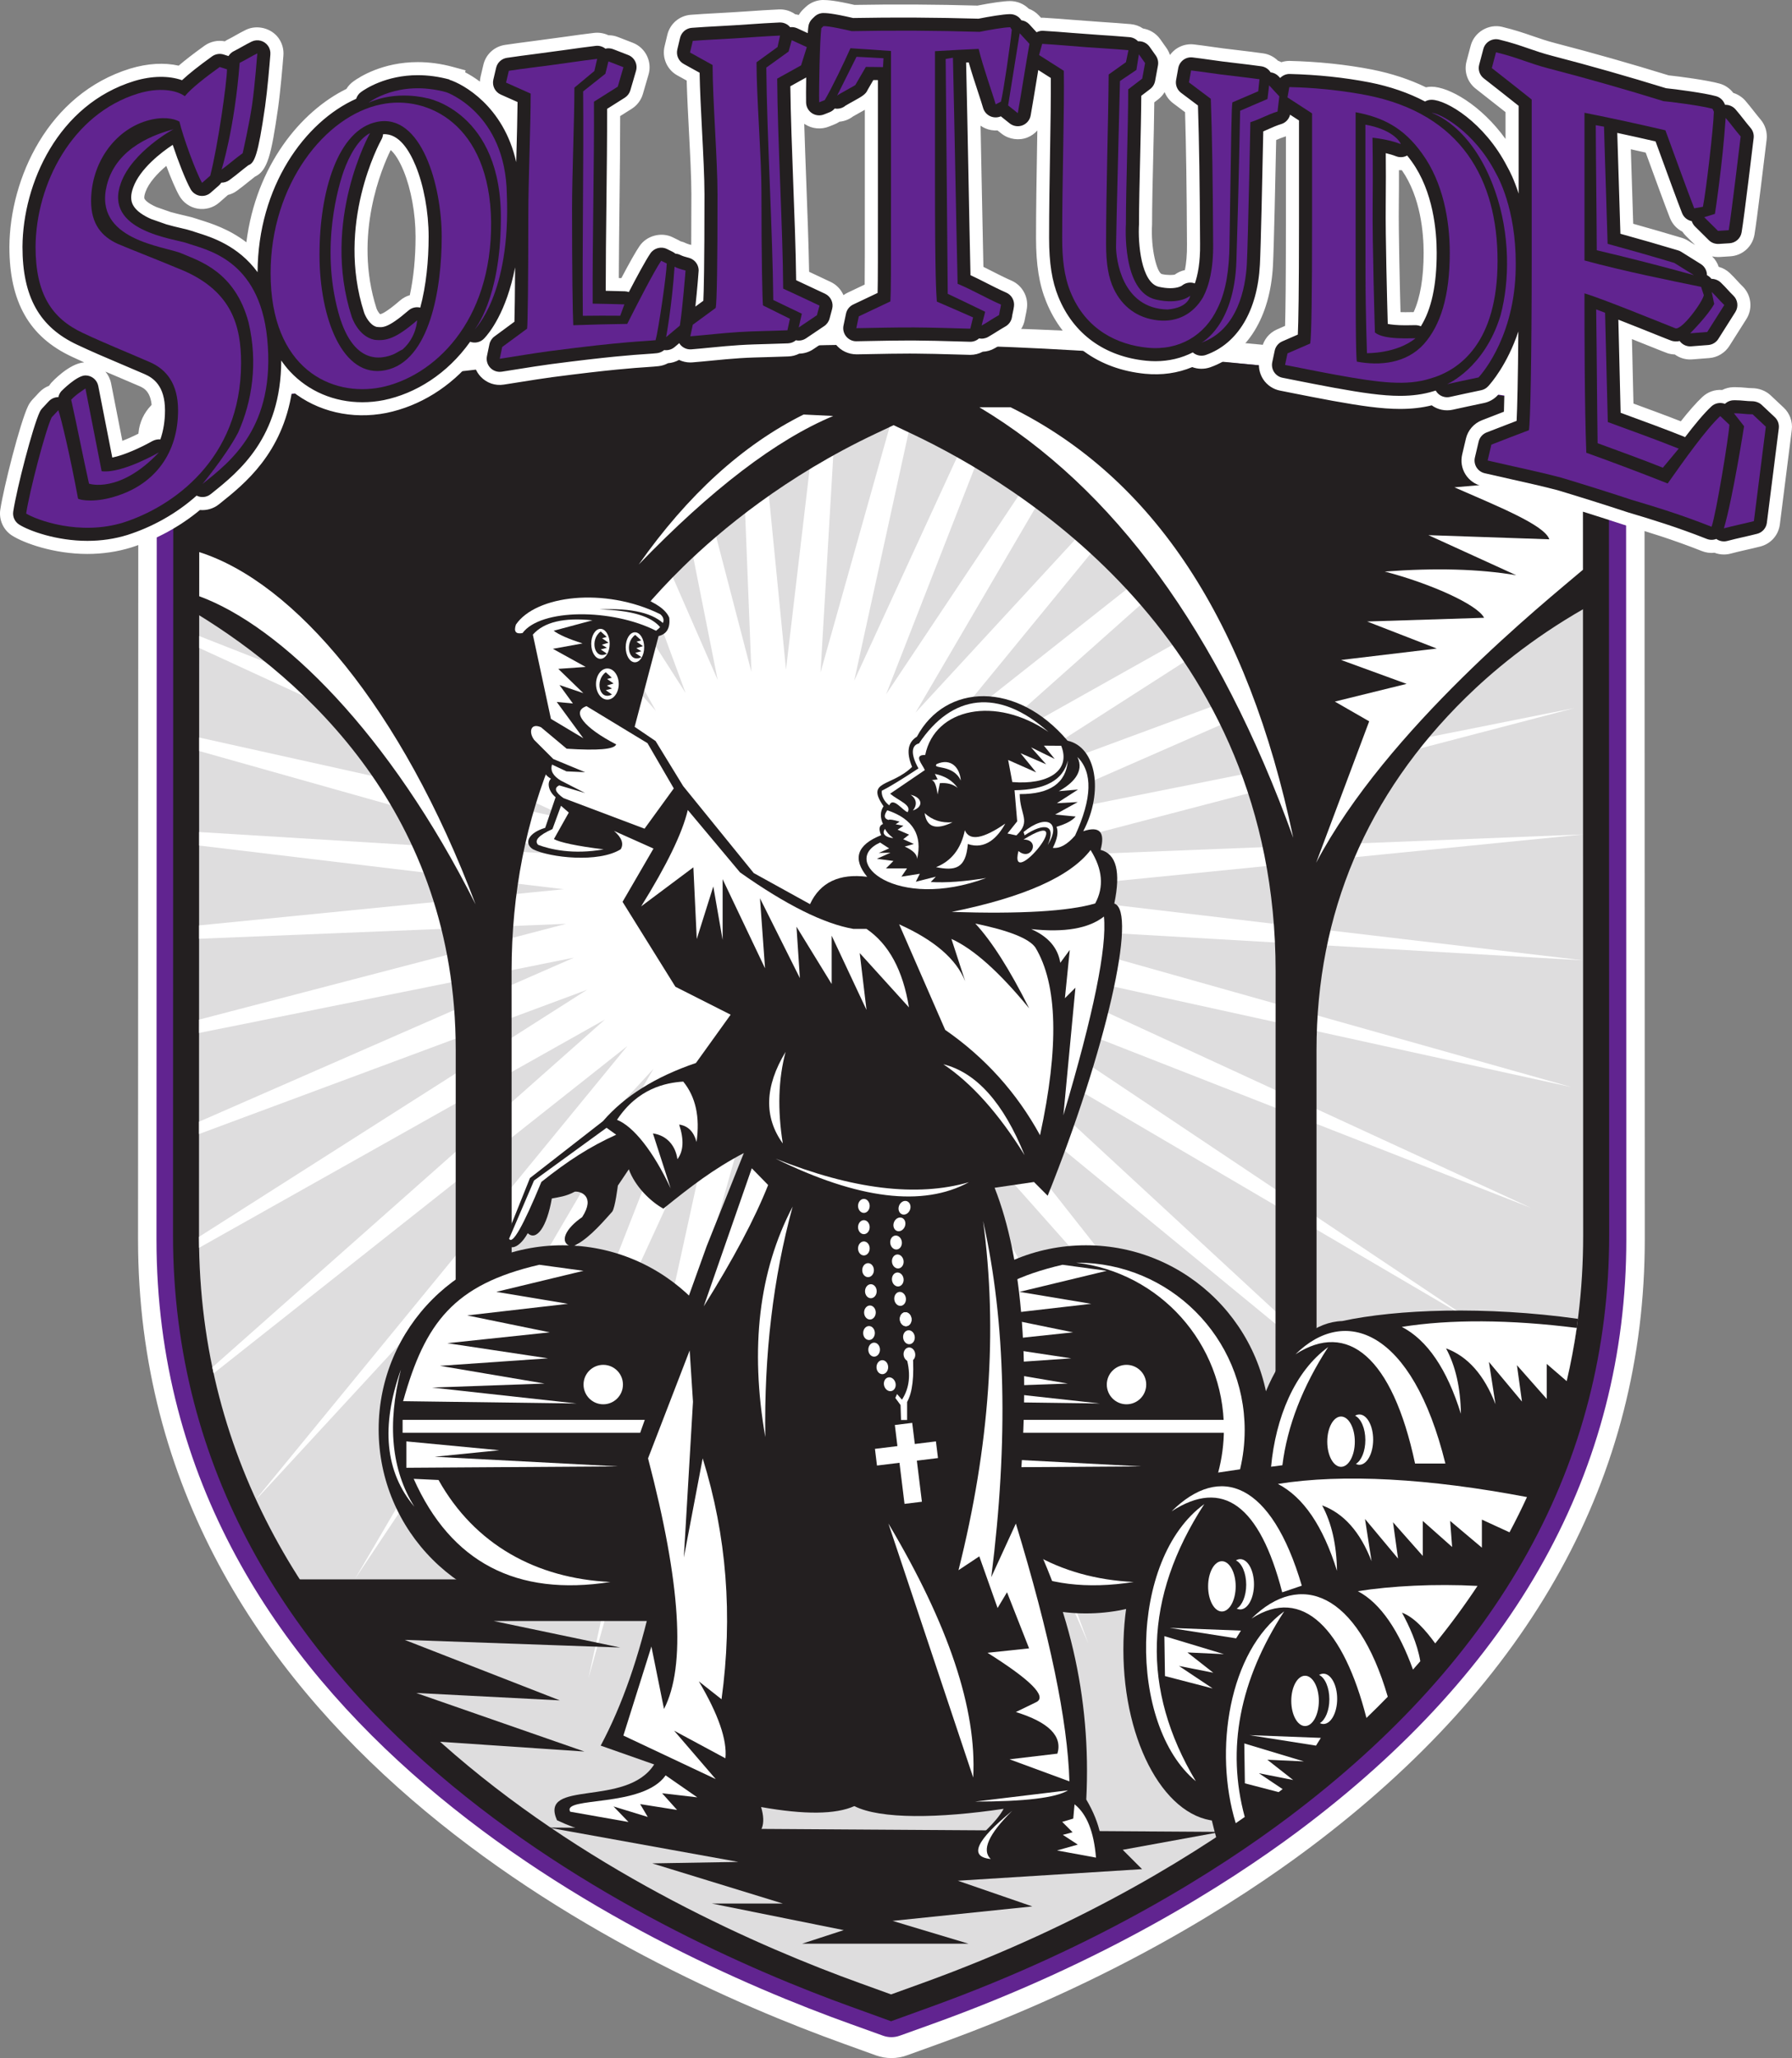 <?xml version="1.0" encoding="UTF-8" standalone="no"?>
<!-- Created with Inkscape (http://www.inkscape.org/) -->

<svg
   xmlns:dc="http://purl.org/dc/elements/1.1/"
   xmlns:cc="http://creativecommons.org/ns#"
   xmlns:rdf="http://www.w3.org/1999/02/22-rdf-syntax-ns#"
   xmlns:svg="http://www.w3.org/2000/svg"
   xmlns="http://www.w3.org/2000/svg"
   xmlns:inkscape="http://www.inkscape.org/namespaces/inkscape"
   version="1.1"
   width="322.288"
   height="370"
   id="svg2"
   xml:space="preserve"><rect width="100%" height="100%" fill="#808080" stroke="none"/><defs
     id="defs6" /><g
     transform="matrix(1.25,0,0,-1.25,0,370)"
     id="g10"><g
       transform="scale(0.1,0.1)"
       id="g12"><path
         d="m 2366.1,2331.64 c 0,30.87 -22.02,57.73 -52.38,63.88 -4.67,0.94 -474.53,94.75 -1026.79,94.75 -554.563,0 -1030.586,-93.79 -1035.325,-94.72 -30.468,-6.07 -52.578,-32.94 -52.605,-63.89 L 198.609,1177.54 C 198.609,462.738 908.949,130.25 1214.31,20.488 L 1260.23,3.891 C 1267.4,1.309 1274.92,0 1282.51,0 c 7.61,0 15.13,1.309 22.27,3.891 l 46,16.598 c 249.85,90.024 427.78,202.852 533.06,281.66 320.25,239.954 482.64,534.454 482.64,875.402 l -0.38,1154.09"
         inkscape:connector-curvature="0"
         id="path14"
         style="fill:#ffffff;fill-opacity:1;fill-rule:nonzero;stroke:none" /><path
         d="m 2339.57,2331.64 c 0,16.7 -11.83,31.06 -28.29,34.4 -4.7,0.92 -472.44,94.15 -1024.32,94.15 -551.749,0 -1028.245,-93.2 -1032.972,-94.12 -16.543,-3.3 -28.437,-17.71 -28.437,-34.43 l -0.41,-1154.1 C 225.141,481.82 924.02,156.391 1224.42,48.77 l 46.05,-16.578 c 3.91,-1.391 7.97,-2.113 12.04,-2.113 4.1,0 8.15,0.723 12.06,2.113 l 46.13,16.578 c 247.21,88.751 423.02,199.871 527.02,277.442 313.34,233.949 472.21,520.367 472.21,851.329 l -0.36,1154.1"
         inkscape:connector-curvature="0"
         id="path16"
         style="fill:#612490;fill-opacity:1;fill-rule:nonzero;stroke:none" /><path
         d="m 331.586,2378.54 c 0,0 470.852,86.06 946.564,86.06 475.71,0 1001.77,-92.56 1001.77,-92.56 l 25.97,-14.59 -16.23,-9.75 c 0,0 -500.06,89.29 -1011.51,89.29 -511.447,0 -946.564,-81.17 -946.564,-81.17 l 0,22.72"
         inkscape:connector-curvature="0"
         id="path18"
         style="fill:#231f20;fill-opacity:1;fill-rule:nonzero;stroke:none" /><path
         d="m 1286.36,2445.08 c 544.53,0 1028.52,-98.53 1028.52,-98.53 l 0.36,-1162.7 C 2315.24,856.602 2157.59,574.629 1854,346.441 1752.22,269.961 1580.85,161 1339.76,73.852 l -57.7,-20.883 -57.59,20.883 C 940.387,176.301 248.91,495.309 248.91,1183.85 l 0.402,1162.8 c 0,0 492.754,98.43 1037.048,98.43"
         inkscape:connector-curvature="0"
         id="path20"
         style="fill:#231f20;fill-opacity:1;fill-rule:nonzero;stroke:none" /><path
         d="m 286.695,2314.82 -0.383,-1132.13 c 0,-660.479 664.954,-971.749 950.878,-1074.881 l 0,0 44.89,-16.25 44.99,16.25 c 237.04,85.703 405.15,192.703 504.47,267.332 l 0,0 c 296.11,222.597 446.29,494.257 446.29,807.549 l 0,0 -0.35,1132.13 c 0,0 -450.65,91.68 -991.12,91.68 l 0,0 c -540.348,0 -999.665,-91.68 -999.665,-91.68"
         inkscape:connector-curvature="0"
         id="path22"
         style="fill:#deddde;fill-opacity:1;fill-rule:nonzero;stroke:none" /><path
         d="m 1729.62,678.211 -458.41,716.459 294.6,-798.201 -340.78,779.431 166.2,-834.509 -214.78,823.139 33.75,-850.21 -83.49,846.64 -99.58,-845.05 49.92,849.31 L 846.586,546.148 1028.63,1377.17 673.012,604.289 982.691,1396.58 510.641,688.871 940.355,1422.93 370.797,805.719 l -0.293,0.652 532.129,649.219 -595.274,-470.809 -1.867,8.66 565.012,500.329 -584.043,-328.38 c -0.098,5.23 -0.149,10.47 -0.149,15.72 L 844.73,1536.49 286.363,1329 l 0,17.7 539.598,236.02 -539.559,-108.37 0.028,19.17 528.215,137.8 -528.184,-21.47 0,19.18 524.578,52.05 -524.539,62.84 0.02,19.42 528.757,-32.51 -528.73,149.03 0,19.4 540.676,-119.98 -540.637,248.83 0,17.12 560.031,-219.96 -559.953,374.01 0,13.81 586.281,-345.46 -498.183,460.53 13.242,2.2 517.566,-424.98 -353.965,449.01 19.59,2.56 372.52,-419.4 -243.399,434.58 22.969,2.41 263.106,-411.2 -155.489,421.34 24.797,2.04 176.871,-404.58 -81.91,411.52 c 8.496,0.52 17.07,1.05 25.692,1.57 l 104.808,-401.76 -16.12,406.39 c 8.65,0.39 17.34,0.75 26.04,1.09 l 39.81,-403.9 47.91,406.62 c 8.63,0.21 17.27,0.37 25.95,0.53 l -24.18,-411.38 115.97,412.12 c 8.46,0 16.9,-0.05 25.33,-0.1 l -92.86,-423.98 194.29,422.29 23.99,-0.68 -172.37,-441.02 290.82,435.99 21.48,-1.19 -269.94,-461.15 416.06,450.87 16.79,-1.45 -395.15,-482.1 585.77,462.6 8.11,-0.97 -561.76,-499.79 741.63,416.1 -715.84,-458.81 797.53,294.83 -778.75,-341.06 833.76,166.32 -822.44,-214.93 834.67,33.17 -831.08,-82.95 831.13,-98.13 -835.35,48.4 818.34,-230.66 -830.32,182.2 772.22,-355.93 -791.58,309.94 707.08,-472.46 -733.42,430.08 624.52,-577.331 -657.15,539.621 526.62,-668.031 -564.77,635.841 415.72,-742.259"
         inkscape:connector-curvature="0"
         id="path24"
         style="fill:#ffffff;fill-opacity:1;fill-rule:nonzero;stroke:none" /><path
         d="m 2280.17,2314.82 0.08,-229.55 c -78.43,-44.67 -134.61,-92.61 -171.31,-128.55 -142.5,-139.73 -214.76,-310.24 -214.76,-506.9 l 0.15,-667.25 -59.2,0 0.21,780.27 c 0,475.55 -367.05,699.68 -524.88,773.93 l -24.78,11.71 -24.81,-11.71 C 1130.02,2275.06 1037.23,2198.01 982.398,2144.3 818.941,1984.02 736.059,1788.42 736.059,1562.84 l 0.187,-780.238 -80.703,0 0.156,667.218 c 0,340.43 -218.429,533.07 -371.758,626.92 l 0.067,238.08 c 0,0 423.379,97.07 1002.352,97.07 606.75,0 993.81,-97.07 993.81,-97.07"
         inkscape:connector-curvature="0"
         id="path26"
         style="fill:#231f20;fill-opacity:1;fill-rule:nonzero;stroke:none" /><path
         d="m 1409.02,2374.31 c 193.73,-115.99 344.31,-322.44 451.7,-619.32 -65.11,311.39 -200.74,517.84 -406.84,619.32 l -44.86,0"
         inkscape:connector-curvature="0"
         id="path28"
         style="fill:#ffffff;fill-opacity:1;fill-rule:evenodd;stroke:none" /><path
         d="m 944.008,688.461 81.512,-59.852 -315.321,0 182.239,-38.148 -310.188,11.008 223.195,-87.02 -206.679,10.66 242.078,-84.23 -209.129,14.141 C 556.148,522.441 486.344,599.918 429.379,688.461 l 514.629,0"
         inkscape:connector-curvature="0"
         id="path30"
         style="fill:#231f20;fill-opacity:1;fill-rule:nonzero;stroke:none" /><path
         d="m 1198.82,2361.72 c -81.97,-34.2 -175.27,-105.38 -279.859,-213.66 70.547,100.17 149.629,172.1 237.229,215.75 l 42.63,-2.09"
         inkscape:connector-curvature="0"
         id="path32"
         style="fill:#ffffff;fill-opacity:1;fill-rule:evenodd;stroke:none" /><path
         d="m 2277.54,2140.56 c -53.53,-45.59 -282.37,-228.73 -383.9,-421.42 l 76.32,203.42 -49.42,28.41 103.26,25.45 -94.25,34.39 137.63,16.43 -100.21,38.91 168.31,5.34 c -9.65,19.27 -78.76,49.82 -142.89,66.48 72.87,5.5 135.95,3.74 189.18,-5.29 l -126.38,57.64 173.94,-5.97 c -6.88,20.63 -74.59,47.58 -136.52,74.77 l 184.89,15.94 0.04,-134.5"
         inkscape:connector-curvature="0"
         id="path34"
         style="fill:#ffffff;fill-opacity:1;fill-rule:nonzero;stroke:none" /><path
         d="M 286.664,2165.95 C 423.551,2122.45 577.652,1942.43 684.254,1659.3 560.66,1905.2 404.828,2059 286.637,2102.48 l 0.027,63.47"
         inkscape:connector-curvature="0"
         id="path36"
         style="fill:#ffffff;fill-opacity:1;fill-rule:nonzero;stroke:none" /><path
         d="m 1731.27,433.23 c 0,134.719 60.9,244.2 136.54,246.668 64.13,13.872 162.9,21.282 267.15,13.262 -67.9,-115.289 -174.51,-223.82 -303.42,-320.762 -23.62,-17.707 -49.21,-38.418 -80.56,-59.097 -9.67,33.73 -19.71,80.437 -19.71,119.929"
         inkscape:connector-curvature="0"
         id="path38"
         style="fill:#231f20;fill-opacity:1;fill-rule:nonzero;stroke:none" /><path
         d="m 1794.59,813.379 c 0,134.723 60.91,244.181 136.57,246.661 78.31,16.93 205.92,21.86 339.15,3.17 -25.22,-196.741 -80.18,-320.429 -222,-486.851 -41.03,-3.66 -110.01,-9.711 -114.55,-9.711 -76.85,0 -139.17,110.461 -139.17,246.731"
         inkscape:connector-curvature="0"
         id="path40"
         style="fill:#231f20;fill-opacity:1;fill-rule:nonzero;stroke:none" /><path
         d="m 1616.3,587.531 c 0,134.707 60.91,244.207 136.57,246.68 99.5,21.508 272.97,26.789 449.2,-16.09 -72.27,-163.691 -196.1,-311.851 -370.53,-442.98 -13.44,-10.102 -28.13,-20.789 -44.07,-31.922 -11.36,-1.008 -27.86,-2.379 -32,-2.379 -76.84,0 -139.17,110.449 -139.17,246.691"
         inkscape:connector-curvature="0"
         id="path42"
         style="fill:#231f20;fill-opacity:1;fill-rule:nonzero;stroke:none" /><path
         d="m 1911.02,1022.62 c -36.91,-56.858 -58.88,-113.499 -65.94,-169.999 l -16.28,-2.109 c 6.57,70.289 33.7,136.918 82.22,172.108"
         inkscape:connector-curvature="0"
         id="path44"
         style="fill:#ffffff;fill-opacity:1;fill-rule:evenodd;stroke:none" /><path
         d="m 1863.94,1012.2 c 74.68,48.48 139.39,-3.45 172.02,-157.11 l 43.63,0 c -47.68,193.04 -144.52,227.37 -215.65,157.11"
         inkscape:connector-curvature="0"
         id="path46"
         style="fill:#ffffff;fill-opacity:1;fill-rule:evenodd;stroke:none" /><path
         d="m 1297.64,904.262 c 0,146.208 118.51,264.728 264.74,264.728 146.22,0 264.72,-118.52 264.72,-264.728 0,-146.211 -118.5,-264.75 -264.72,-264.75 -146.23,0 -264.74,118.539 -264.74,264.75"
         inkscape:connector-curvature="0"
         id="path48"
         style="fill:#231f20;fill-opacity:1;fill-rule:nonzero;stroke:none" /><path
         d="m 1332.11,917.891 438.69,0 0,-18.61 -438.69,0 0,18.61"
         inkscape:connector-curvature="0"
         id="path50"
         style="fill:#ffffff;fill-opacity:1;fill-rule:nonzero;stroke:none" /><path
         d="m 1528.77,1140.96 c -123.12,-28.47 -164.4,-83.56 -195.91,-196.198 l 249.59,-3.321 -207.94,22.911 161.87,5.769 -150.53,25.488 155.52,10.781 -144.89,21.78 147.36,15.6 -118.8,24.34 145,16.71 -103.13,17.19 125.45,30.26 -63.59,8.69"
         inkscape:connector-curvature="0"
         id="path52"
         style="fill:#ffffff;fill-opacity:1;fill-rule:evenodd;stroke:none" /><path
         d="m 1348.04,833.078 c 53.58,-120.039 147.94,-169.508 283.07,-148.348 -106.67,5.079 -195.26,53.7 -247.32,146.68 l -35.75,1.668"
         inkscape:connector-curvature="0"
         id="path54"
         style="fill:#ffffff;fill-opacity:1;fill-rule:evenodd;stroke:none" /><path
         d="m 1337.49,886.949 0,-37.961 304.9,2.012 -264.05,13.84 92.9,9.371 -133.75,12.738"
         inkscape:connector-curvature="0"
         id="path56"
         style="fill:#ffffff;fill-opacity:1;fill-rule:evenodd;stroke:none" /><path
         d="m 1592.45,968.668 c 0,15.652 12.69,28.352 28.35,28.352 15.67,0 28.37,-12.7 28.37,-28.352 0,-15.668 -12.7,-28.379 -28.37,-28.379 -15.66,0 -28.35,12.711 -28.35,28.379"
         inkscape:connector-curvature="0"
         id="path58"
         style="fill:#ffffff;fill-opacity:1;fill-rule:nonzero;stroke:none" /><path
         d="m 1329.67,990.18 c -29.1,-81.649 -22.66,-147.399 19.36,-197.192 -32.94,52.723 -39.41,118.461 -19.36,197.192"
         inkscape:connector-curvature="0"
         id="path60"
         style="fill:#ffffff;fill-opacity:1;fill-rule:evenodd;stroke:none" /><path
         d="m 1909.64,886.539 c 0,19.961 8.87,36.16 19.84,36.16 10.94,0 19.81,-16.199 19.81,-36.16 0,-20 -8.87,-36.187 -19.81,-36.187 -10.97,0 -19.84,16.187 -19.84,36.187"
         inkscape:connector-curvature="0"
         id="path62"
         style="fill:#ffffff;fill-opacity:1;fill-rule:nonzero;stroke:none" /><path
         d="m 1732.73,796.781 c -86.94,-133.89 -90.98,-266.742 -12.18,-398.59 -97.84,80.868 -97.03,319.411 12.18,398.59"
         inkscape:connector-curvature="0"
         id="path64"
         style="fill:#ffffff;fill-opacity:1;fill-rule:evenodd;stroke:none" /><path
         d="m 1675.3,606.828 0.84,-57.418 68.66,-17.832 -48.47,32.363 49.29,-9.722 -37.16,29.179 52.56,-2.457 -85.72,25.887"
         inkscape:connector-curvature="0"
         id="path66"
         style="fill:#ffffff;fill-opacity:1;fill-rule:evenodd;stroke:none" /><path
         d="m 1685.66,786.352 c 69.99,69.187 143.68,41.636 187.34,-106.922 l -28.17,-9.571 c -32.42,125.532 -85.5,164.34 -159.17,116.493"
         inkscape:connector-curvature="0"
         id="path68"
         style="fill:#ffffff;fill-opacity:1;fill-rule:evenodd;stroke:none" /><path
         d="m 1682.83,618.738 95.69,-15.078 6.9,11.129 -102.59,3.949"
         inkscape:connector-curvature="0"
         id="path70"
         style="fill:#ffffff;fill-opacity:1;fill-rule:evenodd;stroke:none" /><path
         d="m 1790.91,346.789 c -4.24,-2.937 -8.53,-5.949 -12.95,-8.98 -31.95,104.293 -9.97,246.902 69.71,304.679 -64.34,-99.129 -83.28,-197.679 -56.76,-295.699"
         inkscape:connector-curvature="0"
         id="path72"
         style="fill:#ffffff;fill-opacity:1;fill-rule:nonzero;stroke:none" /><path
         d="m 1797.79,464.43 95.68,-15.051 6.93,11.133 -102.61,3.918"
         inkscape:connector-curvature="0"
         id="path74"
         style="fill:#ffffff;fill-opacity:1;fill-rule:evenodd;stroke:none" /><path
         d="m 1790.27,452.52 85.72,-25.86 -52.55,2.418 37.13,-29.156 -49.29,9.726 34.13,-22.789 -5.72,-4.347 -48.59,12.629 -0.83,57.379"
         inkscape:connector-curvature="0"
         id="path76"
         style="fill:#ffffff;fill-opacity:1;fill-rule:nonzero;stroke:none" /><path
         d="m 544.801,904.262 c 0,146.208 118.504,264.728 264.707,264.728 146.238,0 264.732,-118.52 264.732,-264.728 0,-146.211 -118.494,-264.75 -264.732,-264.75 -146.203,0 -264.707,118.539 -264.707,264.75"
         inkscape:connector-curvature="0"
         id="path78"
         style="fill:#231f20;fill-opacity:1;fill-rule:nonzero;stroke:none" /><path
         d="m 579.262,917.891 438.658,0 0,-18.61 -438.658,0 0,18.61"
         inkscape:connector-curvature="0"
         id="path80"
         style="fill:#ffffff;fill-opacity:1;fill-rule:nonzero;stroke:none" /><path
         d="M 775.941,1140.96 C 652.77,1112.49 611.508,1057.4 580.004,944.762 l 249.57,-3.321 -207.91,22.911 161.867,5.769 -150.547,25.488 155.508,10.781 -144.863,21.78 147.363,15.6 -118.789,24.34 144.981,16.71 -103.125,17.19 125.449,30.26 -63.567,8.69"
         inkscape:connector-curvature="0"
         id="path82"
         style="fill:#ffffff;fill-opacity:1;fill-rule:evenodd;stroke:none" /><path
         d="M 595.211,833.078 C 648.766,713.039 743.141,663.57 878.246,684.73 c -106.66,5.079 -195.234,53.7 -247.293,146.68 l -35.742,1.668"
         inkscape:connector-curvature="0"
         id="path84"
         style="fill:#ffffff;fill-opacity:1;fill-rule:evenodd;stroke:none" /><path
         d="m 584.633,886.949 0,-37.961 304.875,2.012 -264.016,13.84 92.863,9.371 -133.722,12.738"
         inkscape:connector-curvature="0"
         id="path86"
         style="fill:#ffffff;fill-opacity:1;fill-rule:evenodd;stroke:none" /><path
         d="m 839.594,968.668 c 0,15.652 12.687,28.352 28.351,28.352 15.672,0 28.34,-12.7 28.34,-28.352 0,-15.668 -12.668,-28.379 -28.34,-28.379 -15.664,0 -28.351,12.711 -28.351,28.379"
         inkscape:connector-curvature="0"
         id="path88"
         style="fill:#ffffff;fill-opacity:1;fill-rule:nonzero;stroke:none" /><path
         d="M 576.801,990.18 C 547.719,908.531 554.164,842.781 596.188,792.988 563.246,845.711 556.773,911.449 576.801,990.18"
         inkscape:connector-curvature="0"
         id="path90"
         style="fill:#ffffff;fill-opacity:1;fill-rule:evenodd;stroke:none" /><path
         d="m 1756.62,325.309 -967.757,6.23 273.417,-49.41 -123.846,-2.109 187.846,-57.731 -102.25,0 189.92,-38.269 -59.84,-19.508 239.35,0 -109.26,32.797 201.09,20.812 -107.18,36.938 265.06,16.66 -27.81,27.82 141.26,25.77"
         inkscape:connector-curvature="0"
         id="path92"
         style="fill:#231f20;fill-opacity:1;fill-rule:evenodd;stroke:none" /><path
         d="m 1949.67,923.871 c 1.98,1.149 4.02,1.789 6.18,1.789 10.94,0 19.83,-16.191 19.83,-36.172 0,-19.976 -8.89,-36.207 -19.83,-36.207 -1.73,0 -3.45,0.449 -5.07,1.231 7.95,4.726 13.67,18.34 13.67,34.386 0,16.782 -6.27,30.891 -14.78,34.973"
         inkscape:connector-curvature="0"
         id="path94"
         style="fill:#ffffff;fill-opacity:1;fill-rule:nonzero;stroke:none" /><path
         d="m 1738.21,678.461 c 0,19.961 8.87,36.148 19.82,36.148 10.94,0 19.85,-16.187 19.85,-36.148 0,-19.981 -8.91,-36.172 -19.85,-36.172 -10.95,0 -19.82,16.191 -19.82,36.172"
         inkscape:connector-curvature="0"
         id="path96"
         style="fill:#ffffff;fill-opacity:1;fill-rule:nonzero;stroke:none" /><path
         d="m 1778.26,715.781 c 1.91,1.168 4,1.821 6.15,1.821 10.94,0 19.81,-16.192 19.81,-36.192 0,-19.961 -8.87,-36.16 -19.81,-36.16 -1.77,0 -3.46,0.398 -5.07,1.199 7.94,4.68 13.68,18.34 13.68,34.36 0,16.793 -6.27,30.89 -14.76,34.972"
         inkscape:connector-curvature="0"
         id="path98"
         style="fill:#ffffff;fill-opacity:1;fill-rule:nonzero;stroke:none" /><path
         d="m 1857.86,513.73 c 0,19.961 8.87,36.161 19.85,36.161 10.94,0 19.82,-16.2 19.82,-36.161 0,-19.96 -8.88,-36.191 -19.82,-36.191 -10.98,0 -19.85,16.231 -19.85,36.191"
         inkscape:connector-curvature="0"
         id="path100"
         style="fill:#ffffff;fill-opacity:1;fill-rule:nonzero;stroke:none" /><path
         d="m 1897.91,551.059 c 1.94,1.152 4.03,1.793 6.18,1.793 10.93,0 19.81,-16.211 19.81,-36.153 0,-20 -8.88,-36.211 -19.81,-36.211 -1.78,0 -3.46,0.453 -5.08,1.231 7.93,4.742 13.66,18.32 13.66,34.359 0,16.813 -6.27,30.91 -14.76,34.981"
         inkscape:connector-curvature="0"
         id="path102"
         style="fill:#ffffff;fill-opacity:1;fill-rule:nonzero;stroke:none" /><path
         d="m 1790.82,903.121 c 0,-19.371 -2.29,-38.223 -6.62,-56.301 l -31.53,-4.711 c 5.37,19.969 8.23,40.981 8.23,62.661 0,123.45 -92.89,225.23 -212.57,239.21 l 1.63,0 c 133.02,0 240.86,-107.81 240.86,-240.859"
         inkscape:connector-curvature="0"
         id="path104"
         style="fill:#ffffff;fill-opacity:1;fill-rule:nonzero;stroke:none" /><path
         d="m 1800.6,632.07 c 70.25,69.418 152.3,37.68 196.11,-112.379 -9.97,-10.261 -20.19,-20.429 -30.7,-30.531 -32.47,127.07 -91.41,190.918 -165.41,142.91 z m 371.26,124.098 -39.75,18.273 0,-40.339 -45.65,38.457 2.85,-37.5 -42.23,37.5 0,-50.387 -42.83,48.457 7.26,-52.231 -47.56,56.973 9.44,-60.762 c -16.26,42.051 -39.97,68.813 -71.15,80.309 13.73,-25.387 20.85,-56.77 21.41,-94.188 -20.06,64.399 -48.38,106.071 -85.03,125.032 93.76,14.929 216.8,8.027 358.39,-18.903 -7.82,-17.058 -16.21,-33.949 -25.15,-50.691 z m 82.3,217.422 -28.77,24.808 0,-50.41 -42.84,48.512 7.24,-52.301 -47.56,57.031 9.44,-60.812 c -16.25,42.062 -39.96,68.852 -71.15,80.302 13.72,-25.392 20.86,-56.751 21.42,-94.13 -20.05,64.371 -48.41,106.04 -85.03,125.01 69.91,11.12 155.14,10.66 251.63,-1.48 -3.69,-25.85 -8.51,-51.358 -14.38,-76.53 z M 2064.97,596.391 c -13.22,18.121 -29.84,37.597 -47.8,44.218 10.04,-18.55 22.04,-44.05 26.34,-69.847 -3.48,-4.043 -7.01,-8.043 -10.54,-12.032 -19.59,54.45 -46.27,95.59 -79.39,112.758 47.92,7.633 111.09,10.821 172.24,7.59 -18.6,-28.078 -38.85,-55.648 -60.85,-82.687"
         inkscape:connector-curvature="0"
         id="path106"
         style="fill:#ffffff;fill-opacity:1;fill-rule:nonzero;stroke:none" /><path
         d="m 1558.55,1764.49 c 23.53,7.9 31.87,-1.07 24.96,-26.84 22.68,-5.76 29.25,-31.47 19.73,-77.16 33.98,-10.56 -12.59,-212.85 -95.85,-420.24 l -19.74,19.75 -56.61,-8.3 c 41.01,-103.95 52.35,-257.52 34.01,-460.802 72.75,-132.027 105.37,-271.707 97.86,-419.007 20.48,-34.59 27.3,-67.903 20.45,-100 l -162.94,0 c -65.1,21.097 0,44.078 23.62,86.609 -92.78,-13.832 -177.34,-15.199 -214.8,3.898 -26.83,-12.046 -71.53,-12.5 -134.17,-1.359 14.89,-50.148 -24.07,-61.551 -116.812,-34.18 -70.215,-11.16 -113.156,-14.929 -176.867,15.211 -26.473,59.828 99.785,17.5 139.836,80.231 l -76.965,27.078 c 30.851,57.652 55.558,128.43 74.133,212.262 l -27.422,209.14 73.543,207.149 32.224,89.75 53.49,133.98 c -44.23,-23.24 -76.542,-48.31 -115.8,-79.98 -18.313,10.05 -40.801,31.93 -49.688,56.6 l -15.781,-23.47 c 0,0 -3.945,-31.84 -8.027,-37.36 -20.157,-22.94 -38.352,-42.41 -57.989,-50.63 -20.058,5.68 -8.859,26.64 14.676,42.65 19.805,30.78 -3.23,37.61 -10.644,36.6 -12.743,-6.83 -22.52,-7.75 -33.028,-9.78 -6.992,-40.66 -22,-61.88 -34.617,-49.92 -15.09,-26.78 -31.594,-24.65 -31.594,-7.37 l 34.758,86.7 104.988,81.76 c 31.184,36.13 75.774,64.02 133.816,83.7 l 49.93,69.48 -79.476,40.18 -76.035,122.12 44.519,76.64 -56.797,25.38 c 11.114,-9.64 14.336,-18.43 9.641,-26.39 -31.66,-19.9 -101.797,-12.18 -126.23,0 -13.411,8.25 -7.09,23.49 17.546,30.79 l 14.993,44.03 c -9.59,7.92 -13.067,20.24 -6.719,26.67 -11.172,6.27 -14.309,16.45 -7.617,26 -33.215,36.54 -42.188,52.79 -8.371,67.08 l -27.508,107.09 c -13.352,2.13 -17.59,12.54 -12.727,31.29 24.649,66.16 207.473,46.84 226.504,0 1.496,-14.71 -3.621,-23.49 -15.398,-26.32 l -34.453,-130.56 30.156,-20.44 39.648,-64.75 101.524,-125.1 80.99,-44.73 c 14.55,31.28 41.97,44.4 82.25,39.32 -21.44,26.02 -14.75,45.97 20.08,59.84 -3.8,8.68 -2.89,14.04 2.67,16.09 -4.33,9.68 -4.05,18.21 0.79,25.55 -26.13,37.62 10.85,27.34 41.08,56.59 -8.57,20.89 -6.27,35.39 6.94,43.48 41,76.83 143.69,80.4 216.73,-5.79 41.28,-8.99 52.39,-73.27 22.59,-130.21"
         inkscape:connector-curvature="0"
         id="path108"
         style="fill:#231f20;fill-opacity:1;fill-rule:nonzero;stroke:none" /><path
         d="m 989.594,1795.03 75.146,-89.74 c 66.08,-46.69 120.42,-73.79 162.98,-81.25 l 18.99,0 c 32.06,-21.85 52.44,-59.46 61.06,-112.89 l -70.81,78.1 9.75,-81.75 -50.11,106.79 0,-69.54 -50.62,82.42 4.87,-73.93 -57.39,114.81 7.28,-100.71 -61.03,128.17 0,-87.3 -13.41,76.89 -23.81,-75.66 -4.877,103.14 -75.136,-56.18 c 37,59.51 59.402,105.71 67.117,138.63"
         inkscape:connector-curvature="0"
         id="path110"
         style="fill:#ffffff;fill-opacity:1;fill-rule:evenodd;stroke:none" /><path
         d="m 1293.69,1630.6 66.26,-151.83 c 57.53,-39.92 103.01,-90.43 136.44,-151.5 27.53,126.89 25.29,216.94 -6.72,270.05 -9.15,12.91 -37.96,24.37 -86.37,34.39 23.79,-25.72 49.61,-66.34 77.42,-121.92 -42.83,52.19 -80.09,85.49 -111.83,99.83 l 19.84,-60.93 c -12.79,31.97 -44.46,59.26 -95.04,81.91"
         inkscape:connector-curvature="0"
         id="path112"
         style="fill:#ffffff;fill-opacity:1;fill-rule:evenodd;stroke:none" /><path
         d="m 1569.09,1737.45 c -29.23,-38.22 -95.82,-67.88 -199.84,-89 99.08,-3.17 167.91,0.87 206.48,12.16 12.92,23.7 10.71,49.33 -6.64,76.84"
         inkscape:connector-curvature="0"
         id="path114"
         style="fill:#ffffff;fill-opacity:1;fill-rule:evenodd;stroke:none" /><path
         d="m 1483.76,1623.72 c 47.88,-5.16 82.71,0.87 104.57,18.07 4.51,-44.74 -14.94,-140.02 -58.36,-285.84 l 17.34,183.5 -15.14,-15.09 7,69.44 -13.65,-18.5 c -3.39,21.43 -17.32,37.6 -41.76,48.42"
         inkscape:connector-curvature="0"
         id="path116"
         style="fill:#ffffff;fill-opacity:1;fill-rule:evenodd;stroke:none" /><path
         d="m 1508.53,1907.29 c -71.85,63.74 -138.87,54.29 -186.29,-16.5 -11.44,-2.76 -11.86,-16.28 -0.78,-35.9 0,0 -35.96,-24 -52.72,-32.13 -0.87,-5.84 2.38,-14.91 10.67,-21.04 5.58,13.18 19.88,-8.44 26.54,-9.74 6.22,10.31 -12.61,16.01 -25.26,26.48 l 49.93,33.98 c -3.3,8.25 -17.18,21.98 0.55,21.75 13.96,67.47 101.4,85.46 177.36,33.1"
         inkscape:connector-curvature="0"
         id="path118"
         style="fill:#ffffff;fill-opacity:1;fill-rule:evenodd;stroke:none" /><path
         d="m 969.43,1826.07 -37.844,65.09 -87.723,53.23 c -22.402,-7.69 -3.828,-30.91 42.676,-55.02 -2.48,-7.05 -26.25,-9.12 -71.23,-6.19 l -36.946,30.89 c -15.203,6.72 -17.988,-7.41 -9.746,-18.31 l 27.481,-27.43 45.761,-18.95 -26.875,1.23 -20.711,9.74 c -2.824,-8.63 1.446,-16.37 12.821,-23.16 l 34.777,-17.73 -37.226,10.99 c -7.942,-3.76 -5.911,-9.86 6.074,-18.31 l 116.629,-43.99 42.082,57.92"
         inkscape:connector-curvature="0"
         id="path120"
         style="fill:#ffffff;fill-opacity:1;fill-rule:evenodd;stroke:none" /><path
         d="m 983.051,1404.42 c -25.391,-1.63 -65.418,-9.77 -95.313,-55.01 23.508,-9.23 52.297,-45.28 77.149,-98.49 l -25.457,78.95 c 19.754,-2.76 32.468,-17.27 35.234,-37.06 8.777,11.56 9.598,28.15 2.52,49.79 12.644,-1.8 20.957,-10.14 25.006,-25 5.11,35.96 -1.28,64.88 -19.139,86.82"
         inkscape:connector-curvature="0"
         id="path122"
         style="fill:#ffffff;fill-opacity:1;fill-rule:evenodd;stroke:none" /><path
         d="m 872.691,1337.97 -104.316,-75.82 -35.891,-83.7 c 4.629,-9.23 20.149,18.02 46.465,81.69 38.391,30.52 69.27,50.47 107.59,67.87 l -13.848,9.96"
         inkscape:connector-curvature="0"
         id="path124"
         style="fill:#ffffff;fill-opacity:1;fill-rule:evenodd;stroke:none" /><path
         d="m 949.898,2076.68 c -80.324,39.47 -178.945,27.02 -207.578,-14.94 -3.379,-10.01 -0.226,-14.07 9.453,-12.25 26.368,35.55 128.887,35.41 192.149,3.34 10.625,8.03 14.746,16.38 5.976,23.85"
         inkscape:connector-curvature="0"
         id="path126"
         style="fill:#ffffff;fill-opacity:1;fill-rule:evenodd;stroke:none" /><path
         d="m 766.656,2047.27 26.016,-121.18 46.609,-27.85 -38.25,52.18 23.242,-2.2 -19.335,26.55 34.343,-11.67 -36.043,34.91 39.403,2.79 -47.168,26.03 42.715,7.78 c -20.126,6.4 -33.993,12.48 -41.61,18.22 l 55.938,15.03 c -41.309,4.3 -69.922,-2.57 -85.86,-20.59"
         inkscape:connector-curvature="0"
         id="path128"
         style="fill:#ffffff;fill-opacity:1;fill-rule:evenodd;stroke:none" /><path
         d="m 900.25,2029.04 c 0,11.92 5.945,21.58 13.27,21.58 7.363,0 13.312,-9.66 13.312,-21.58 0,-11.91 -5.949,-21.57 -13.312,-21.57 -7.325,0 -13.27,9.66 -13.27,21.57"
         inkscape:connector-curvature="0"
         id="path130"
         style="fill:#ffffff;fill-opacity:1;fill-rule:nonzero;stroke:none" /><path
         d="m 857.535,1976.19 c 0,12.36 7.324,22.38 16.348,22.38 9.012,0 16.328,-10.02 16.328,-22.38 0,-12.39 -7.316,-22.41 -16.328,-22.41 -9.024,0 -16.348,10.02 -16.348,22.41"
         inkscape:connector-curvature="0"
         id="path132"
         style="fill:#ffffff;fill-opacity:1;fill-rule:nonzero;stroke:none" /><path
         d="m 807.152,1801.07 -12.273,-33.44 c -19.844,-8.95 -26.699,-16.53 -20.637,-22.69 16.719,-6.4 50.031,-14.46 94.317,-6.51 -38.797,4.68 -63.641,10.19 -71.59,14.78 l 21.414,38.13 -11.231,9.73"
         inkscape:connector-curvature="0"
         id="path134"
         style="fill:#ffffff;fill-opacity:1;fill-rule:evenodd;stroke:none" /><path
         d="m 1472.61,1752.51 c 84.23,52.47 -22.49,-76.79 -7.27,-16.51 18.72,-15.55 32.04,16.5 7.27,16.51"
         inkscape:connector-curvature="0"
         id="path136"
         style="fill:#ffffff;fill-opacity:1;fill-rule:evenodd;stroke:none" /><path
         d="m 1446.34,1775.44 c -32.18,-22.15 -51.54,-25.31 -58.13,-9.5 -5.43,-26.55 -19.24,-44.28 -41.42,-53.13 27.33,-5.49 42.83,-2.38 45.72,33.28 25.21,-8.57 42.87,9.23 53.83,29.35"
         inkscape:connector-curvature="0"
         id="path138"
         style="fill:#ffffff;fill-opacity:1;fill-rule:evenodd;stroke:none" /><path
         d="M 992.27,1017.7 932.398,862.539 c 47.012,-179.16 54.688,-299.301 22.957,-360.398 l -18.132,89.738 -40.313,-128.027 132.85,-62.622 -59.834,69.61 73.794,-39.711 c 2.64,26.312 -10.13,63.211 -38.28,110.711 l 32.69,-25.762 c 16.45,120.031 7.41,235.481 -27.13,346.461 l -27.117,-142.598 13.172,223.981 -4.785,73.778"
         inkscape:connector-curvature="0"
         id="path140"
         style="fill:#ffffff;fill-opacity:1;fill-rule:evenodd;stroke:none" /><path
         d="m 1414.44,1203.91 c 32.7,-145.02 36.65,-315.762 11.79,-512.23 l 35.37,77.07 c 48.88,-160.41 74.55,-284 77.05,-370.789 l -86.14,31.73 68.89,8.161 c 7.45,25.187 -12.49,45.16 -59.8,59.839 l 29.89,14.508 c 14.74,8.231 -8.83,31.801 -70.71,70.692 l 59.85,6.347 -31.75,80.703 -13.57,-22.652 -26.33,74.313 -29.9,-19.922 c 44.83,178.129 56.63,345.53 35.36,502.23"
         inkscape:connector-curvature="0"
         id="path142"
         style="fill:#ffffff;fill-opacity:1;fill-rule:evenodd;stroke:none" /><path
         d="m 1394.09,1259.71 c -66.24,-35.96 -158.93,-24.69 -278.02,33.79 110.5,-44.14 203.18,-55.41 278.02,-33.79"
         inkscape:connector-curvature="0"
         id="path144"
         style="fill:#ffffff;fill-opacity:1;fill-rule:evenodd;stroke:none" /><path
         d="m 1287.49,910.512 25,3.078 3.72,-30.371 30.4,3.73 2.95,-23.98 -30.4,-3.731 7.26,-59.097 -25.01,-3.071 -7.25,59.09 -32.36,-3.969 -2.95,24 32.36,3.969 -3.72,30.352"
         inkscape:connector-curvature="0"
         id="path146"
         style="fill:#ffffff;fill-opacity:1;fill-rule:nonzero;stroke:none" /><path
         d="m 1234.54,1225.63 c 0,5.54 3.76,10.07 8.38,10.07 4.64,0 8.37,-4.53 8.37,-10.07 0,-5.57 -3.73,-10.06 -8.37,-10.06 -4.62,0 -8.38,4.49 -8.38,10.06"
         inkscape:connector-curvature="0"
         id="path148"
         style="fill:#ffffff;fill-opacity:1;fill-rule:nonzero;stroke:none" /><path
         d="m 1234.54,1195.04 c 0,5.55 3.76,10.08 8.38,10.08 4.64,0 8.37,-4.53 8.37,-10.08 0,-5.57 -3.73,-10.06 -8.37,-10.06 -4.62,0 -8.38,4.49 -8.38,10.06"
         inkscape:connector-curvature="0"
         id="path150"
         style="fill:#ffffff;fill-opacity:1;fill-rule:nonzero;stroke:none" /><path
         d="m 1234.54,1164.46 c 0,5.54 3.76,10.07 8.38,10.07 4.64,0 8.37,-4.53 8.37,-10.07 0,-5.57 -3.73,-10.09 -8.37,-10.09 -4.62,0 -8.38,4.52 -8.38,10.09"
         inkscape:connector-curvature="0"
         id="path152"
         style="fill:#ffffff;fill-opacity:1;fill-rule:nonzero;stroke:none" /><path
         d="m 1240.57,1133.18 c 0,5.57 3.76,10.1 8.4,10.1 4.63,0 8.39,-4.53 8.39,-10.1 0,-5.54 -3.76,-10.03 -8.39,-10.03 -4.64,0 -8.4,4.49 -8.4,10.03"
         inkscape:connector-curvature="0"
         id="path154"
         style="fill:#ffffff;fill-opacity:1;fill-rule:nonzero;stroke:none" /><path
         d="m 1244.6,1102.88 c 0,5.58 3.74,10.11 8.37,10.11 4.66,0 8.39,-4.53 8.39,-10.11 0,-5.54 -3.73,-10.04 -8.39,-10.04 -4.63,0 -8.37,4.5 -8.37,10.04"
         inkscape:connector-curvature="0"
         id="path156"
         style="fill:#ffffff;fill-opacity:1;fill-rule:nonzero;stroke:none" /><path
         d="m 1243.26,1072.31 c 0,5.52 3.77,10.09 8.4,10.09 4.62,0 8.37,-4.57 8.37,-10.09 0,-5.55 -3.75,-10.08 -8.37,-10.08 -4.63,0 -8.4,4.53 -8.4,10.08"
         inkscape:connector-curvature="0"
         id="path158"
         style="fill:#ffffff;fill-opacity:1;fill-rule:nonzero;stroke:none" /><path
         d="m 1241.92,1042.77 c 0,5.55 3.74,10.06 8.39,10.06 4.64,0 8.39,-4.51 8.39,-10.06 0,-5.56 -3.75,-10.05 -8.39,-10.05 -4.65,0 -8.39,4.49 -8.39,10.05"
         inkscape:connector-curvature="0"
         id="path160"
         style="fill:#ffffff;fill-opacity:1;fill-rule:nonzero;stroke:none" /><path
         d="m 1249.31,1018.91 c 0,5.56 3.74,10.05 8.37,10.05 4.66,0 8.39,-4.49 8.39,-10.05 0,-5.58 -3.73,-10.09 -8.39,-10.09 -4.63,0 -8.37,4.51 -8.37,10.09"
         inkscape:connector-curvature="0"
         id="path162"
         style="fill:#ffffff;fill-opacity:1;fill-rule:nonzero;stroke:none" /><path
         d="m 1261.1,993.668 c 0,5.551 3.75,10.082 8.39,10.082 4.62,0 8.38,-4.531 8.38,-10.082 0,-5.559 -3.76,-10.059 -8.38,-10.059 -4.64,0 -8.39,4.5 -8.39,10.059"
         inkscape:connector-curvature="0"
         id="path164"
         style="fill:#ffffff;fill-opacity:1;fill-rule:nonzero;stroke:none" /><path
         d="m 1272.1,966.949 c -1.42,5.403 1.05,10.723 5.51,11.903 4.48,1.226 9.29,-2.172 10.72,-7.571 1.44,-5.34 -1.02,-10.672 -5.5,-11.902 -4.46,-1.188 -9.28,2.199 -10.73,7.57"
         inkscape:connector-curvature="0"
         id="path166"
         style="fill:#ffffff;fill-opacity:1;fill-rule:nonzero;stroke:none" /><path
         d="m 1288.18,949.43 7.52,-10.211 0.69,-21.5 8.73,0 0,25.902 c 7.76,13.758 10.42,36.828 8.04,69.249 l -8.73,-6.74 c 6.27,-22.982 4.03,-42.681 -6.7,-59.169 l -7.09,8.078 -2.46,-5.609"
         inkscape:connector-curvature="0"
         id="path168"
         style="fill:#ffffff;fill-opacity:1;fill-rule:evenodd;stroke:none" /><path
         d="m 1293.58,1225.96 c 2,5.19 7.14,8.03 11.42,6.4 4.35,-1.68 6.25,-7.22 4.24,-12.42 -2,-5.19 -7.11,-8.03 -11.43,-6.37 -4.32,1.65 -6.23,7.19 -4.23,12.39"
         inkscape:connector-curvature="0"
         id="path170"
         style="fill:#ffffff;fill-opacity:1;fill-rule:nonzero;stroke:none" /><path
         d="m 1286.21,1202.07 c 2,5.2 7.13,8.07 11.46,6.39 4.32,-1.64 6.21,-7.2 4.24,-12.39 -2.01,-5.21 -7.15,-8.08 -11.47,-6.42 -4.32,1.68 -6.21,7.25 -4.23,12.42"
         inkscape:connector-curvature="0"
         id="path172"
         style="fill:#ffffff;fill-opacity:1;fill-rule:nonzero;stroke:none" /><path
         d="m 1280.91,1171.91 c -0.7,5.52 2.48,10.45 7.09,11.04 4.59,0.55 8.88,-3.46 9.55,-8.96 0.69,-5.55 -2.5,-10.45 -7.08,-11.04 -4.62,-0.57 -8.89,3.46 -9.56,8.96"
         inkscape:connector-curvature="0"
         id="path174"
         style="fill:#ffffff;fill-opacity:1;fill-rule:nonzero;stroke:none" /><path
         d="m 1283.39,1144.67 c -0.68,5.55 2.49,10.45 7.08,11.05 4.61,0.56 8.88,-3.47 9.57,-9 0.68,-5.51 -2.52,-10.45 -7.11,-11.02 -4.6,-0.54 -8.87,3.47 -9.54,8.97"
         inkscape:connector-curvature="0"
         id="path176"
         style="fill:#ffffff;fill-opacity:1;fill-rule:nonzero;stroke:none" /><path
         d="m 1283.39,1118.77 c -0.68,5.51 2.49,10.48 7.08,11.02 4.61,0.58 8.88,-3.44 9.57,-8.97 0.68,-5.49 -2.52,-10.45 -7.11,-11 -4.6,-0.55 -8.87,3.45 -9.54,8.95"
         inkscape:connector-curvature="0"
         id="path178"
         style="fill:#ffffff;fill-opacity:1;fill-rule:nonzero;stroke:none" /><path
         d="m 1286.72,1090.87 c -0.66,5.52 2.5,10.44 7.11,11.03 4.59,0.54 8.87,-3.47 9.55,-8.99 0.67,-5.49 -2.5,-10.45 -7.11,-11.01 -4.58,-0.56 -8.86,3.47 -9.55,8.97"
         inkscape:connector-curvature="0"
         id="path180"
         style="fill:#ffffff;fill-opacity:1;fill-rule:nonzero;stroke:none" /><path
         d="m 1294.75,1061.62 c -0.66,5.51 2.51,10.45 7.12,11.03 4.59,0.55 8.86,-3.46 9.55,-8.99 0.66,-5.5 -2.49,-10.44 -7.11,-11 -4.6,-0.56 -8.88,3.44 -9.56,8.96"
         inkscape:connector-curvature="0"
         id="path182"
         style="fill:#ffffff;fill-opacity:1;fill-rule:nonzero;stroke:none" /><path
         d="m 1294.75,1061.62 c -0.66,5.51 2.51,10.45 7.12,11.03 4.59,0.55 8.86,-3.46 9.55,-8.99 0.66,-5.5 -2.49,-10.44 -7.11,-11 -4.6,-0.56 -8.88,3.44 -9.56,8.96"
         inkscape:connector-curvature="0"
         id="path184"
         style="fill:#ffffff;fill-opacity:1;fill-rule:nonzero;stroke:none" /><path
         d="m 1299.44,1035.72 c -0.68,5.51 2.51,10.45 7.11,11 4.61,0.57 8.87,-3.43 9.54,-8.96 0.7,-5.51 -2.49,-10.44 -7.09,-11.02 -4.61,-0.55 -8.88,3.48 -9.56,8.98"
         inkscape:connector-curvature="0"
         id="path186"
         style="fill:#ffffff;fill-opacity:1;fill-rule:nonzero;stroke:none" /><path
         d="m 1300.12,1010.96 c -0.68,5.51 2.51,10.44 7.09,11.01 4.6,0.59 8.88,-3.44 9.55,-8.96 0.7,-5.51 -2.5,-10.46 -7.11,-11 -4.57,-0.58 -8.87,3.44 -9.53,8.95"
         inkscape:connector-curvature="0"
         id="path188"
         style="fill:#ffffff;fill-opacity:1;fill-rule:nonzero;stroke:none" /><path
         d="m 1278.23,768.789 c 86.65,-145.418 127.33,-267.187 122.02,-365.348 l -122.02,365.348"
         inkscape:connector-curvature="0"
         id="path190"
         style="fill:#ffffff;fill-opacity:1;fill-rule:evenodd;stroke:none" /><path
         d="m 1140.42,1224.59 c -48.48,-92.52 -61.62,-203.02 -39.33,-331.43 -1.77,118.48 11.33,228.97 39.33,331.43"
         inkscape:connector-curvature="0"
         id="path192"
         style="fill:#ffffff;fill-opacity:1;fill-rule:evenodd;stroke:none" /><path
         d="M 957.711,406.59 C 924.418,359.379 808.109,376.68 820.355,354.352 l 83.899,-14.821 -21.524,22.367 49.247,-15.117 -10.926,18.489 53.125,-8.411 -21.524,24.02 50.588,-5.891 -45.529,31.602"
         inkscape:connector-curvature="0"
         id="path194"
         style="fill:#ffffff;fill-opacity:1;fill-rule:evenodd;stroke:none" /><path
         d="m 1130.31,1447.2 c -30.12,-49.76 -31.46,-93.68 -4.03,-131.81 -7.78,48.79 -6.43,92.76 4.03,131.81"
         inkscape:connector-curvature="0"
         id="path196"
         style="fill:#ffffff;fill-opacity:1;fill-rule:evenodd;stroke:none" /><path
         d="m 1536.64,385.059 c -17.49,-10.731 -62.05,-16.129 -133.7,-16.161 l 133.7,16.161"
         inkscape:connector-curvature="0"
         id="path198"
         style="fill:#ffffff;fill-opacity:1;fill-rule:evenodd;stroke:none" /><path
         d="m 1456.43,355.66 c -52.51,-43 -62.84,-66.129 -30.99,-69.351 -13.4,12.64 -3.08,35.781 30.99,69.351"
         inkscape:connector-curvature="0"
         id="path200"
         style="fill:#ffffff;fill-opacity:1;fill-rule:evenodd;stroke:none" /><path
         d="m 1546.04,364.98 c 17.53,-13.769 27.83,-39.32 30.85,-76.671 l -56.06,10.3 29.89,8.422 -21.51,14.02 14.03,3.738 -14.95,14.941 15.89,4.68 1.86,20.57"
         inkscape:connector-curvature="0"
         id="path202"
         style="fill:#ffffff;fill-opacity:1;fill-rule:evenodd;stroke:none" /><path
         d="m 1377.88,1826.77 c -7.38,10.51 -18.29,17.24 -32.8,20.18 l 3.97,-7.91 -9.03,-1.09 c 4.11,0.05 7.11,-6.83 9.03,-20.55 l 3.2,16.2 c 10.42,0.89 18.98,-1.4 25.63,-6.83"
         inkscape:connector-curvature="0"
         id="path204"
         style="fill:#ffffff;fill-opacity:1;fill-rule:evenodd;stroke:none" /><path
         d="m 1310.08,1816.92 c 16.55,-3.43 19.77,-17.23 3.28,-22.59 7.14,8.41 4.91,17.44 -3.28,22.59"
         inkscape:connector-curvature="0"
         id="path206"
         style="fill:#ffffff;fill-opacity:1;fill-rule:evenodd;stroke:none" /><path
         d="m 1526.86,1887.39 c 14.51,-36.36 -19.99,-56.53 -70.4,-52.15 l -5.92,31.75 40.3,-17.87 -22.51,27.6 36.85,-15.94 -21.72,24.38 33.97,-16.66 -15.5,19.08 24.93,-0.19"
         inkscape:connector-curvature="0"
         id="path208"
         style="fill:#ffffff;fill-opacity:1;fill-rule:evenodd;stroke:none" /><path
         d="m 1273.49,1767.82 c -4.64,-5.01 -2.03,-11.95 11.67,-13.16 -6.2,4.75 -10.07,9.17 -11.67,13.16"
         inkscape:connector-curvature="0"
         id="path210"
         style="fill:#ffffff;fill-opacity:1;fill-rule:evenodd;stroke:none" /><path
         d="m 1266.26,1748.23 c -59.22,-26.97 23.11,-99.03 152.66,-51 -31.21,-5.15 -57.81,-7.08 -79.78,-5.78 l 7.31,7.69 -28.79,-7.31 5.74,11.49 -26.46,-4.18 8.06,11.87 -30.29,0 10.75,10.74 -23.79,3.07 19.58,8.83 -16.9,-0.38 14.96,6.53 -13.05,8.43"
         inkscape:connector-curvature="0"
         id="path212"
         style="fill:#ffffff;fill-opacity:1;fill-rule:evenodd;stroke:none" /><path
         d="m 1276.62,1794.64 c 37.99,-12.68 50.56,-36.78 42.9,-69.99 0.06,6.42 -5.85,12.35 -17.79,17.79 l 13.1,3.74 -15.3,6.82 8.42,6.56 -16.52,7.17 8.41,5.6 -11.21,2.18 5.76,3.73 c -8.99,2.74 -14.34,3.58 -16.02,2.51 -6.5,1.82 -7.09,6.44 -1.75,13.89"
         inkscape:connector-curvature="0"
         id="path214"
         style="fill:#ffffff;fill-opacity:1;fill-rule:evenodd;stroke:none" /><path
         d="m 1550.19,1871.17 c 22.23,-21.87 21.1,-59.5 -3.39,-112.88 -11.25,-12.98 -21.94,-18.9 -32.01,-17.71 6.51,12.77 8.3,22.87 5.34,30.33 13.44,3.91 22.6,8.82 27.52,14.74 l -29.55,2.81 32.53,17.98 -30.07,-1.64 30.5,19.66 -27.63,-2.36 c 18.81,10.42 37.39,27.22 26.76,49.07"
         inkscape:connector-curvature="0"
         id="path216"
         style="fill:#ffffff;fill-opacity:1;fill-rule:evenodd;stroke:none" /><path
         d="m 1536.45,1866.38 c -6.52,-28.04 -32.11,-42.34 -76.74,-42.92 l 3.8,-44.74 -13.98,-17.5 12.85,-2.73 c 21.74,20.6 5.05,29.15 4.74,59.43 43.58,-0.26 66.67,15.87 69.33,48.46"
         inkscape:connector-curvature="0"
         id="path218"
         style="fill:#ffffff;fill-opacity:1;fill-rule:evenodd;stroke:none" /><path
         d="m 1472.68,1763.39 c 33.52,27.22 55.08,13.78 34.71,-18.84 12.9,29.61 -4.82,32.9 -33.2,14.05 l -1.51,4.79"
         inkscape:connector-curvature="0"
         id="path220"
         style="fill:#ffffff;fill-opacity:1;fill-rule:evenodd;stroke:none" /><path
         d="m 1347.74,1861.16 c 20.5,8.96 33.15,-4.92 34.65,-23.8 -11.11,24.23 -42.09,15.91 -34.65,23.8"
         inkscape:connector-curvature="0"
         id="path222"
         style="fill:#ffffff;fill-opacity:1;fill-rule:evenodd;stroke:none" /><path
         d="m 1330.36,1790.51 c 2.95,-20.37 16.32,-24.74 40.17,-13.1 -15.93,-1.31 -29.33,3.04 -40.17,13.1"
         inkscape:connector-curvature="0"
         id="path224"
         style="fill:#ffffff;fill-opacity:1;fill-rule:evenodd;stroke:none" /><path
         d="m 1081.65,1279.73 -69.15,-198.64 c 42.8,68.36 73.72,126.59 92.68,174.57 l -23.53,24.07"
         inkscape:connector-curvature="0"
         id="path226"
         style="fill:#ffffff;fill-opacity:1;fill-rule:evenodd;stroke:none" /><path
         d="m 1357.3,1429.36 c 47.57,-11.97 86.55,-55.55 116.87,-130.77 -37.15,59.84 -76.11,103.44 -116.87,130.77"
         inkscape:connector-curvature="0"
         id="path228"
         style="fill:#ffffff;fill-opacity:1;fill-rule:evenodd;stroke:none" /><path
         d="m 871.605,1993.16 c -16.062,-11.52 -9.343,-41.74 8.899,-31.97 l -8.899,6.13 8.899,2.36 -7.305,4.36 9.649,2.93 -9.328,6.43 6.71,1.87 -8.625,7.89"
         inkscape:connector-curvature="0"
         id="path230"
         style="fill:#231f20;fill-opacity:1;fill-rule:evenodd;stroke:none" /><path
         d="m 913.941,2046.87 c -16.054,-11.52 -9.336,-41.72 8.895,-31.97 l -8.895,6.15 8.895,2.33 -7.313,4.38 9.637,2.93 -9.324,6.4 6.699,1.9 -8.594,7.88"
         inkscape:connector-curvature="0"
         id="path232"
         style="fill:#231f20;fill-opacity:1;fill-rule:evenodd;stroke:none" /><path
         d="m 850.641,2034 c 0,11.93 5.945,21.59 13.281,21.59 7.332,0 13.281,-9.66 13.281,-21.59 0,-11.9 -5.949,-21.56 -13.281,-21.56 -7.336,0 -13.281,9.66 -13.281,21.56"
         inkscape:connector-curvature="0"
         id="path234"
         style="fill:#ffffff;fill-opacity:1;fill-rule:nonzero;stroke:none" /><path
         d="m 864.312,2051.81 c -16.054,-11.49 -9.367,-41.7 8.887,-31.95 l -8.887,6.13 8.887,2.32 -7.285,4.41 9.637,2.93 -9.344,6.4 6.719,1.9 -8.614,7.86"
         inkscape:connector-curvature="0"
         id="path236"
         style="fill:#231f20;fill-opacity:1;fill-rule:evenodd;stroke:none" /><path
         d="m 950.797,2056.75 c -12.793,16.74 -42.246,25.68 -88.391,26.78 47.305,2.24 78.996,-5.48 95.129,-23.18 l -6.738,-3.6"
         inkscape:connector-curvature="0"
         id="path238"
         style="fill:#231f20;fill-opacity:1;fill-rule:evenodd;stroke:none" /><path
         d="m 1195.23,2554.48 c -10.37,4.93 -20.73,9.79 -31.08,14.61 -0.7,39.57 -2.4,84.8 -4.08,129.21 -1.05,27.99 -2.13,56.54 -2.94,83.67 0.3,-0.22 0.61,-0.41 0.92,-0.62 10.28,-6.7 23.47,-7.99 34.99,-3.24 2.26,0.95 4.53,1.85 6.81,2.7 2.83,1.06 5.51,2.46 7.97,4.15 7.06,0.63 13.83,3.26 19.46,7.56 2.01,1.21 5.22,2.96 8.43,4.76 l 2.21,1.22 c 2.18,1.22 4.33,2.39 6.39,3.59 l 0,-117.15 c 0.02,-78.8 0.02,-114.33 -0.22,-134.23 -8.25,-3.9 -16.51,-7.83 -24.75,-11.78 -2.03,-0.98 -3.94,-2.13 -5.75,-3.43 -3.52,8.1 -9.88,14.95 -18.36,18.98 z m 480.44,273.03 c 2.5,-6.3 6.75,-11.92 12.43,-16.15 l 16.96,-12.73 c 1.5,-49.87 2.39,-110.42 2.76,-189.57 0.21,-16.07 -1.16,-28.36 -2.99,-37.5 -5.22,-1.1 -10.19,-3.31 -14.53,-6.48 -1.87,-0.59 -9.89,-1.25 -18.78,0.74 -6.75,2.04 -16.09,35.89 -13.93,71.79 0,27.67 0.87,63.98 1.66,97.45 0.64,26.65 1.29,53.91 1.52,77.76 l 5.32,4.06 c 3.89,2.92 7.12,6.54 9.58,10.63 z m 832.24,-38.13 0,0 z m -485.72,-278.4 c -2.65,0 -5.03,0.04 -7.16,0.11 -0.97,36.92 -2.88,115.53 -2.45,152.89 0.22,18.52 0.27,36.16 0.22,51.27 1.37,-0.09 2.77,-0.12 4.18,-0.07 27.2,-38.91 31.31,-90.95 31.31,-118.73 0,-35.88 -4.83,-64.5 -14.35,-85.31 l -11.75,-0.16 z m 324.24,234.35 c 7.16,-1.59 14.29,-3.18 21.39,-4.8 l 2.75,-7.53 c 10.84,-29.66 25.65,-70.29 32.09,-86.51 3.44,-8.69 9.86,-15.61 17.96,-19.7 1.55,-2.3 3.34,-4.47 5.37,-6.4 3.84,-3.69 6.72,-6.58 9.63,-9.53 1.05,-1.07 2.11,-2.17 3.24,-3.27 -2.49,1.55 -4.99,3.09 -7.52,4.66 l -2.48,1.55 c -2.76,1.73 -5.79,3.1 -9.08,4.11 -22.78,6.84 -46.19,13.63 -69.95,20.27 -0.49,16.32 -1.02,32.41 -1.53,48.46 l -0.27,8.16 c -0.54,16.76 -1.09,33.53 -1.6,50.53 z M 218.559,2369.8 c 0,-8.9 -0.879,-17.31 -2.618,-25.12 -2.148,-0.74 -4.226,-1.69 -6.171,-2.79 -11.356,-6.33 -23.282,-11.93 -33.731,-15.93 l -16.172,82.48 c -1.258,6.47 -4.148,12.31 -8.203,17.08 4.543,-1.92 9.102,-3.86 13.723,-5.82 10.984,-4.63 22.371,-9.45 34.98,-14.95 6.356,-2.75 18.192,-7.84 18.192,-34.95 z m 343.566,374.41 c 6.141,-5.23 12.559,-15.44 18.457,-29.7 10.84,-26.2 17.313,-61.7 17.313,-95.02 0.011,-30.05 -2.891,-59.35 -8.262,-84.04 -5.156,-1.49 -9.949,-4.09 -14.071,-7.65 -22.05,-19 -27.785,-19.55 -28.378,-19.55 -0.157,0 -0.305,0.01 -0.469,0.01 -1.66,1.56 -4.102,5.47 -4.973,8.03 -34.18,106.12 8.828,204.49 20.383,227.92 z m 2004.265,-370.48 -19.06,17.89 c -6.79,6.34 -16.67,10.11 -26.43,10.11 -3.16,0 -5.8,0.27 -8.75,0.56 -4.87,0.46 -9.74,0.87 -15.64,0.87 l -2.52,-0.01 c -5.66,-0.13 -11.17,-1.51 -16.12,-4.03 -10.6,0.86 -20.94,-2.88 -28.59,-10.12 -8.62,-8.09 -18.81,-19.61 -30.96,-34.96 -23.37,9.14 -45.32,17.19 -68.11,25.53 -0.47,18.29 -0.88,36.12 -1.28,53.95 l -0.2,8.92 c -0.24,9.9 -0.47,19.82 -0.72,29.85 10.46,-4.17 20.34,-8.12 28.67,-11.47 11.05,-4.42 18.94,-7.57 22.83,-8.95 3.17,-0.97 6.67,-1.56 10.22,-1.7 6.4,-4.67 14.07,-7.18 22.03,-7.18 1.1,0 2.2,0.04 3.18,0.13 8.07,0.68 16.15,1.31 24.22,1.88 11.83,0.88 22.69,7.41 29.04,17.44 l 24.57,38.81 c 9.43,15.02 7,34.87 -5.82,47.19 -2.7,2.59 -4.75,4.83 -7.25,7.56 -3.29,3.59 -6.59,7.17 -10.96,11.34 -4.34,4.14 -9.83,7.2 -15.88,8.89 -1.91,5.7 -5.14,10.86 -9.49,15.04 2.8,-0.63 5.69,-0.95 8.62,-0.95 l 2.53,0.07 c 4.81,0.36 9.62,0.64 14.88,0.94 17.61,1.02 31.96,13.85 34.92,31.2 3.4,19.73 14.21,109.29 17.5,136.76 1.23,10.38 -1.95,20.91 -8.77,28.87 -3.6,4.25 -6.47,7.91 -9.31,11.53 l -1.06,1.34 c -3.43,4.35 -6.89,8.75 -11.27,13.85 -4.67,5.42 -10.86,9.42 -17.58,11.49 -4.91,6.44 -11.79,11.17 -19.7,13.39 -17.62,4.97 -59.11,10.38 -73.27,11.85 -54.2,16.73 -108.77,32.24 -162.2,46.1 -13.17,3.41 -22.81,6.74 -33.53,10.44 -12.43,4.29 -25.29,8.74 -43.92,13.23 -19.4,4.67 -40.01,-7.6 -45.16,-26.95 l -6.04,-22.72 c -3.85,-14.62 1.36,-30.03 13.29,-39.31 14.3,-11.15 28.58,-22.38 42.84,-33.69 l 0,-38.57 c -35.28,48.98 -81.43,74.98 -106.5,75.15 -2.71,0 -5.4,-0.29 -8.03,-0.86 -23.32,11.37 -49.42,19.96 -77.71,25.56 -37.26,7.21 -76.91,11.38 -118.62,12.41 -4.02,0 -7.96,-0.65 -11.71,-1.88 -1.56,0.83 -3.2,1.55 -4.88,2.16 -5.73,5.7 -13.18,9.46 -21.31,10.58 -11.82,1.68 -24.02,3.14 -36.17,4.58 l -20.22,2.43 c -5.25,0.67 -10.49,1.41 -15.75,2.15 l -3.64,0.53 c -7.84,1.1 -15.68,2.2 -23.38,3.09 -14.11,1.76 -27.18,-4.53 -34.9,-15.18 -1.17,3.58 -2.85,6.99 -5.04,10.11 l -9.05,12.78 c -5.87,8.22 -14.81,13.68 -24.65,15.25 -5.23,3.54 -11.29,5.7 -17.67,6.28 -13.34,1.18 -26.87,2.1 -41.58,3.08 l -41.08,3.03 c -14.23,1.15 -28.53,2.31 -42.76,3.1 l -1.7,0.05 c -0.65,0 -1.32,-0.02 -1.99,-0.06 -0.96,1.04 -1.99,2.16 -3.17,3.41 -4.04,4.32 -9.05,7.6 -14.56,9.63 -7.01,6.97 -16.65,10.97 -27.18,10.97 -9.37,-0.17 -25.02,-2.36 -46.6,-6.53 -58.91,1.69 -118.35,2.03 -176.94,0.99 -27.83,6.36 -37.66,7.01 -45.83,7.08 -9.23,-0.33 -18.01,-4.01 -24.75,-10.47 l -2.87,-2.77 c -2.61,-2.47 -4.85,-5.29 -6.65,-8.34 -1.66,0.46 -3.36,0.81 -5.08,1.04 -6.3,4.51 -13.89,6.99 -21.8,6.99 l -1.67,-0.03 c -14.98,-0.66 -29.98,-1.66 -44.9,-2.69 l -21.26,-1.38 c -7.23,-0.46 -14.42,-0.86 -21.62,-1.24 l -1.83,-0.1 c -12.27,-0.66 -24.58,-1.32 -37.18,-2.31 -16.367,-1.24 -29.941,-12.82 -33.758,-28.8 l -3.984,-16.66 c -3.945,-16.49 3.68,-33.68 18.543,-41.81 4.426,-2.42 8.859,-4.86 13.281,-7.32 0.637,-22.5 2.012,-48.93 3.242,-72.66 1.719,-33.14 3.508,-67.4 3.508,-91.12 0,-29.29 -0.078,-53.16 -0.215,-72.61 -0.187,0.05 -0.382,0.1 -0.558,0.15 -1.434,0.38 -4.258,1.02 -6.035,1.86 -2.84,1.46 -5.809,2.57 -8.895,3.29 -0.988,0.6 -2.031,1.18 -3.105,1.72 l -7.852,3.86 c -16.379,8.16 -37.57,2.6 -47.863,-12.45 -5.399,-7.89 -14.012,-23.04 -26.211,-46.17 -1.289,0.03 -2.5,0.07 -3.68,0.1 0.106,34.24 0.535,71.16 0.957,107.2 0.508,42.55 1.004,86.33 1.004,125.74 l 16.504,10.4 c 7.676,4.81 13.371,12.21 16.027,20.89 1.621,5.29 2.879,9.73 4.278,14.64 1.179,4.15 2.343,8.3 3.867,13.26 5.789,18.75 -4.004,39.02 -22.336,46.18 l -21.602,8.36 c -4.375,1.7 -8.945,2.55 -13.601,2.55 -0.031,0 -0.059,0 -0.078,0 -6.348,3.01 -13.918,4.19 -20.528,3.37 -14.004,-1.64 -28.175,-3.64 -42.726,-5.69 l -45.332,-6.11 c -13.485,-1.74 -26.875,-3.48 -40.321,-5.51 -15.312,-2.34 -27.472,-13.57 -30.976,-28.62 l -3.985,-16.95 c -0.566,-2.39 -0.89,-4.79 -0.988,-7.18 -7.43,5.54 -14.656,9.99 -21.308,13.43 l 0.761,2.72 -18.281,4.96 c -16.894,4.61 -33.906,6.93 -50.555,6.93 -50.597,0 -83.73,-21.26 -92.511,-27.65 -4.121,-2.93 -7.598,-6.66 -10.215,-10.92 -65.438,-32.16 -129.961,-109.98 -143.895,-220.57 -25.07,19.19 -50.988,27.29 -66.359,32.1 -2.274,0.72 -4.356,1.35 -6.25,2.04 -3.594,1.27 -9.59,2.81 -17.598,4.66 -5.293,1.24 -12.207,2.84 -18.554,4.64 l -20.411,7.12 c -13.289,5.81 -16.628,10.54 -17.351,11.88 -0.852,1.59 -0.344,5.34 1.426,10.13 4.578,12.72 16.589,26.07 29.89,37.3 6.348,-16.96 13.332,-33.58 18.781,-43.11 5.633,-9.83 15.282,-16.53 26.368,-18.39 11.23,-1.88 22.644,1.4 31.062,8.79 l 11.711,10.24 c 0.262,0.22 0.496,0.45 0.75,0.67 4.66,1.15 9.016,3.16 12.891,5.97 6.008,4.35 11.222,8.54 16.73,13 3.028,2.45 6.043,4.91 9.317,7.38 17.812,8.39 23.398,30.3 33.152,98.45 3.43,24.03 6.535,60.93 7.695,75.53 0.793,8.91 -1.648,17.85 -6.883,25.2 -10.363,14.47 -31.171,19.72 -47.14,11.91 -5.594,-2.74 -10.274,-5.35 -15.184,-8.13 -3.242,-1.83 -6.515,-3.69 -10.41,-5.62 -1.621,-0.81 -3.176,-1.72 -4.66,-2.73 -10.195,1.99 -20.789,-0.28 -29.277,-6.36 -15.235,-10.93 -27.469,-20.39 -37.11,-28.64 -20.644,4.64 -44.48,3.4 -69.773,-4.24 -118.371,-36.44 -173.067,-158.3 -173.789,-256.25 0.019,-79.35 28.613,-129.6 89.89,-158.11 6.086,-2.87 11.985,-5.57 17.754,-8.16 -21.875,-1.45 -46.922,-28.83 -47.136,-29.09 -1.25,-1.43 -2.363,-2.93 -3.359,-4.51 -5.363,-2.03 -10.266,-5.26 -14.25,-9.53 l -9.676,-10.36 c -2.609,-2.82 -4.766,-6.01 -6.387,-9.41 C 28.793,2351.72 5.453,2259.78 0.445,2227.18 -1.852,2212.34 4.887,2197.59 17.574,2189.59 c 16.777,-10.57 59.414,-26.3 108.172,-26.3 21.906,0 43.176,3.15 63.359,9.41 36.036,11.5 69.895,30.01 98.567,53.79 9.629,-0.89 19.629,2 27.215,8.1 l 2.715,2.18 c 34.296,27.44 88.652,70.96 102.539,160.65 36.671,-29.37 86.015,-41.15 135.832,-31.33 48.281,9.96 92.265,37.4 125.437,77.91 0,-9.54 3.625,-18.83 10.332,-25.9 8.391,-8.84 20.559,-13.26 33.106,-11.27 l 23.535,3.7 c 16.211,2.59 31.25,4.98 46.301,7.02 83.183,10.9 117.558,13.21 136.015,14.45 7.156,0.49 12.313,0.86 16.981,1.39 4.738,0.56 9.277,2 13.398,4.22 5.625,0.41 11.047,2.06 15.871,4.77 5.028,-2.41 10.586,-3.7 16.289,-3.7 l 2.996,0.12 c 9.686,0.78 19.346,1.7 29.026,2.66 13.22,1.29 26.46,2.57 39.75,3.41 13.22,0.84 26.4,1.18 40.81,1.56 l 2.12,0.05 c 8.95,0.26 17.84,0.51 26.69,0.89 5.31,0.24 10.52,1.61 15.26,4 7.32,0.13 14.37,2.36 20.46,6.51 8.65,5.88 17.27,11.69 25.96,17.48 0.06,0.05 0.14,0.09 0.2,0.13 1.43,-4.07 3.58,-7.91 6.4,-11.33 7.05,-8.65 17.81,-13.81 29.74,-13.81 0.02,0 0.03,0 0.05,0 l 21.22,0.4 c 18.2,0.35 36.35,0.71 54.28,0.71 l 7.44,-0.02 c 19.36,-0.1 38.68,-0.64 58.01,-1.21 l 22.39,-0.61 c 6.3,0 12.43,1.57 17.89,4.51 6.08,0.25 12.04,1.98 17.29,5.04 4.85,2.8 8.77,5.24 13.11,7.95 3.59,2.26 7.14,4.48 11.72,7.08 10.09,5.73 17.05,16.02 18.66,27.55 0.21,1.54 0.52,2.89 0.9,4.64 0.72,3.33 1.42,6.63 1.91,10.46 2.27,16.59 -6.88,32.85 -22.21,39.54 -9.69,4.23 -18.55,8.76 -27.75,13.43 -4.16,2.13 -8.36,4.26 -12.67,6.39 -0.93,41.32 -1.85,88.5 -2.76,135.82 l -0.05,2.92 c -0.42,21.61 -0.84,43.23 -1.26,64.27 2.12,-1.49 4.43,-2.8 6.91,-3.86 5.52,-2.35 11.51,-3.34 17.44,-2.96 1.97,-1.61 4.04,-3.28 6.56,-5.17 10.34,-7.8 24.81,-9.65 36.45,-4.97 5.55,2.18 10.45,5.66 14.32,10.04 -0.14,-9.66 -0.3,-19.59 -0.48,-29.7 -0.65,-39.03 -1.4,-83.26 -1.4,-124.73 0,-38.83 4.58,-67.26 14.78,-92.14 24.37,-59.89 74.74,-96.57 141.88,-103.3 24.54,-2.36 47.15,0.9 68.06,9.59 8.12,-3.07 17.36,-3.26 25.91,-0.29 53.44,18.93 86.35,72.33 90.26,146.49 1.37,25.84 3.53,126.93 4.63,180.38 4.34,1.91 8.36,3.59 13.03,5.01 0.33,0.11 0.66,0.22 0.99,0.33 l 0,-125.08 c 0,-83.67 -0.6,-126.1 -1.22,-147.55 -3.91,-1.7 -7.83,-3.43 -11.75,-5.16 -11.08,-4.89 -19.15,-14.91 -21.59,-26.68 l -3.51,-16.51 c -2.07,-9.79 -0.09,-20.2 5.42,-28.58 5.54,-8.38 14.38,-14.29 24.15,-16.17 l 17.96,-3.56 c 16.7,-3.31 38.26,-7.57 57.65,-11.11 39.97,-7.22 70.15,-11.69 97.14,-11.69 16.71,0 31.78,1.74 45.5,5.19 8.45,-6.18 19.6,-8.68 30.24,-6.32 14.95,3.28 29.85,6.53 44.71,9.6 7.83,1.59 14.82,5.56 20.14,11.38 1.52,1.66 5.07,5.64 9.72,11.89 -0.27,-14.1 -0.57,-26.18 -0.9,-35.72 -10.61,-4.06 -21.21,-8.18 -31.81,-12.33 -11.47,-4.52 -20.03,-14.37 -22.88,-26.4 l -5.35,-22.72 c -2.33,-9.8 -0.71,-19.92 4.59,-28.52 5.25,-8.45 13.78,-14.6 23.41,-16.83 11.79,-2.78 24.29,-5.56 36.98,-8.4 22.23,-4.96 47.45,-10.6 66.8,-15.72 33.05,-9.93 66.87,-20.58 101.04,-31.79 33.84,-10.04 70.39,-21.24 112.12,-37.75 5.81,-2.29 12.07,-3.12 18.13,-2.41 4.28,-1.64 8.81,-2.49 13.48,-2.49 3.24,0 6.5,0.42 9.61,1.25 7.94,2.1 14.79,3.66 22.1,5.34 6.55,1.48 13.19,2.99 20.71,4.91 15.07,3.84 26.08,16.28 28.07,31.74 l 17.16,135.85 c 1.5,11.91 -2.84,23.92 -11.59,32.13"
         inkscape:connector-curvature="0"
         id="path240"
         style="fill:#ffffff;fill-opacity:1;fill-rule:nonzero;stroke:none" /><path
         d="m 2035.49,2492.34 -4.34,-0.06 c -2.42,-0.04 -5.49,-0.12 -8.96,-0.12 -12.87,0 -20.79,0.99 -25.52,1.97 -0.92,32.9 -3.4,127.35 -2.9,170.08 0.34,29.75 0.23,57.25 0.06,75.53 4.86,-1.15 10.01,-2.62 14.86,-4.5 5.28,-2.04 11.11,-1.59 15.9,1.09 2.19,-2.7 4.38,-5.56 6.54,-8.58 31.3,-43.36 35.96,-100.86 35.96,-131.3 0,-46.41 -7.49,-81.24 -22.79,-105.75 -2.07,0.92 -4.31,1.48 -6.68,1.6 -0.32,0.01 -1.79,0.04 -2.13,0.04 z m -1447.642,21.21 c -30.801,-26.55 -37.735,-24.6 -46.164,-23.67 -9.844,2.72 -16.192,15.72 -17.84,20.64 -40.899,126.97 22.058,243.57 24.746,248.42 1.465,2.49 2.312,5.22 2.547,8.01 23.164,1.58 38.019,-23.96 46.847,-45.25 11.719,-28.36 18.719,-66.56 18.719,-102.2 0.012,-33.71 -3.555,-70.73 -12.058,-101.94 -5.833,1.46 -12.141,0.02 -16.797,-4.01 z M 217.77,2644.86 c -11.563,5.06 -21.75,11.62 -26.36,20.18 -3.652,6.75 -3.562,15.03 0.274,25.45 9.679,26.81 40.507,50.56 56.816,61.2 7.969,-23.86 18.848,-51.74 25.879,-64.02 2.812,-4.9 7.656,-8.28 13.234,-9.2 5.567,-0.96 11.258,0.67 15.496,4.39 l 11.731,10.26 c 1.387,1.21 2.586,2.62 3.555,4.16 4.031,-0.01 8.054,1.12 11.425,3.56 5.711,4.13 10.653,8.12 15.586,12.09 3.875,3.16 7.735,6.29 12.051,9.46 8.535,3.15 13.731,13.23 23.965,84.68 3.328,23.42 6.367,59.38 7.566,74.51 0.391,4.34 -0.73,8.81 -3.426,12.59 -5.351,7.47 -15.292,10.03 -23.585,5.97 -5.223,-2.56 -9.59,-5.02 -13.965,-7.48 -3.614,-2.04 -7.227,-4.07 -11.524,-6.21 -3.242,-1.61 -5.906,-4.08 -7.734,-7.08 l -6.785,2.17 c -5.703,1.84 -11.926,0.88 -16.809,-2.6 -19.062,-13.7 -33.379,-25.05 -43.262,-34.3 -18.699,6.62 -43.074,6.55 -68.425,-1.1 -0.227,-0.06 -0.43,-0.12 -0.625,-0.19 C 83.539,2809.7 33.012,2696.31 32.328,2605.08 32.348,2532.95 56.762,2489.41 111.41,2464 c 21.652,-10.19 40.91,-18.34 61.301,-26.97 11.035,-4.65 22.508,-9.51 35.105,-15 12.688,-5.47 29.571,-16.84 29.571,-52.23 0,-15.25 -2.266,-29.22 -6.649,-41.76 -3.828,0.43 -8.398,-0.66 -11.797,-2.57 -16.808,-9.4 -40.097,-20.08 -57.375,-23.55 l -20.175,102.92 c -1.707,8.83 -9.461,15.21 -18.457,15.21 -12.489,0 -34.532,-22.46 -34.715,-22.67 -2.16,-2.48 -3.586,-5.43 -4.231,-8.55 -0.019,0 -0.027,0 -0.047,0 -5.156,0 -10.168,-2.13 -13.762,-5.98 l -9.637,-10.33 c -1.309,-1.4 -2.395,-2.99 -3.215,-4.73 -10.086,-21.11 -33.086,-109.67 -38.281,-143.49 -1.152,-7.41 2.219,-14.79 8.566,-18.79 14.363,-9.05 53.719,-23.4 98.133,-23.4 20.039,0 39.367,2.85 57.637,8.51 34.191,10.92 69.297,29.61 99.465,56.54 6.406,-3.28 14.394,-2.62 20.273,2.12 l 2.723,2.17 c 37.773,30.24 98.554,79.25 98.789,190.05 3.926,-5.59 8.058,-10.95 12.629,-15.83 26.64,-28.49 63.601,-44.19 104.101,-44.19 l 0.008,0 c 10.215,0 20.539,1.02 30.793,3.04 45.613,9.41 91.25,37.51 124.246,83.93 7.07,-2.61 15.156,-0.74 20.352,4.93 6.875,7.23 31.777,37.35 44.375,102.09 -0.235,-39.15 -0.645,-66.27 -0.977,-78.18 -9.598,-7.04 -19.207,-14.13 -28.797,-21.24 -3.683,-2.72 -6.25,-6.71 -7.207,-11.2 l -3.535,-16.99 c -1.269,-6.05 0.508,-12.32 4.754,-16.81 3.594,-3.78 8.547,-5.86 13.664,-5.86 0.957,0 1.922,0.07 2.879,0.22 l 23.488,3.7 c 16.375,2.62 31.551,5.03 46.844,7.1 83.535,10.94 118.43,13.3 137.188,14.57 6.777,0.45 11.66,0.79 16.007,1.29 3.828,0.46 7.332,2.05 10.125,4.45 5.227,-0.74 10.774,0.67 15,4.26 l 6.758,5.68 c 0.547,-0.88 1.055,-1.76 1.75,-2.55 3.594,-4.09 8.77,-6.41 14.16,-6.41 0.496,0 0.996,0.01 1.504,0.05 9.558,0.77 19.118,1.7 28.688,2.64 13.46,1.31 26.92,2.62 40.39,3.45 13.86,0.88 27.71,1.24 41.49,1.61 9.55,0.26 19.04,0.51 28.48,0.92 4.29,0.19 8.25,1.82 11.35,4.45 4.97,-1.1 10.26,-0.16 14.63,2.81 8.68,5.92 17.36,11.75 26.07,17.57 3.82,2.56 6.58,6.44 7.74,10.89 l 3.68,13.72 c 2.34,8.78 -1.9,17.98 -10.11,21.87 -13.88,6.61 -27.77,13.1 -41.65,19.51 -0.5,42.11 -2.39,91.93 -4.22,140.25 -1.8,47.88 -3.66,97.26 -4.17,138.66 7.61,4.23 15.22,8.46 22.84,12.67 -0.25,-15.48 -0.32,-29.15 -0.16,-36.11 0.15,-6.21 3.33,-11.95 8.54,-15.34 5.19,-3.4 11.72,-4 17.47,-1.64 2.48,1.03 4.96,2.02 7.43,2.95 3.04,1.14 5.71,3.03 7.78,5.51 5.54,-1.03 11.21,0.48 15.46,4.04 2.43,1.53 7.6,4.36 12.31,6.97 10.72,5.94 17.04,9.45 19.51,15.66 2.24,3.79 4.2,7.2 6.14,10.59 0.68,1.21 1.38,2.41 2.09,3.64 2.16,-0.02 4.2,-0.02 6.61,-0.06 l 0,-159.84 c 0.03,-94.86 0.03,-128.18 -0.43,-146.27 -11.75,-5.51 -23.5,-11.08 -35.21,-16.71 -5.3,-2.54 -9.1,-7.39 -10.28,-13.14 l -3.56,-16.87 c -1.22,-5.61 0.2,-11.47 3.85,-15.9 3.63,-4.45 9.31,-7.09 14.85,-6.88 l 21.09,0.4 c 18.36,0.35 36.66,0.7 54.81,0.7 l 7.49,-0.02 c 20.09,-0.1 40.14,-0.68 60.21,-1.25 l 19.59,-0.56 c 0.18,0 0.33,0 0.5,0 4.79,0 9.26,1.8 12.63,4.86 4.45,-0.91 9.1,-0.19 13.14,2.16 4.84,2.79 8.7,5.22 12.54,7.62 3.81,2.38 7.57,4.73 12.38,7.47 5.1,2.89 8.54,8 9.35,13.78 0.3,2.22 0.73,4.13 1.14,6.05 0.63,2.85 1.22,5.69 1.67,9 1.12,8.33 -3.41,16.4 -11.12,19.76 -10.04,4.4 -19.23,9.07 -28.37,13.74 -7.41,3.76 -15.02,7.63 -23.08,11.36 -1,43.97 -2.01,95.62 -3,147.42 -1.09,55.74 -2.18,111.64 -3.27,158.36 1.23,0.05 2.49,0.12 3.74,0.18 4.09,-14.27 9.21,-29.9 13.58,-43.15 3.07,-9.37 5.7,-17.32 7.07,-22.19 1.53,-5.47 5.46,-9.95 10.67,-12.2 4.79,-2.04 10.17,-2.02 14.91,0.02 2.1,-1.63 3.81,-3.02 5.51,-4.43 2.29,-1.88 4.56,-3.76 7.53,-6 5.26,-3.95 12.18,-4.91 18.23,-2.48 6.11,2.39 10.51,7.81 11.64,14.25 3.12,17.75 5.75,33.88 8.4,50.01 0.82,5.04 1.67,10.15 2.51,15.26 6.03,-3.83 12.05,-7.63 18.08,-11.49 0.2,-28.34 -0.42,-65.96 -1.09,-105.51 -0.69,-41.11 -1.39,-83.59 -1.39,-124.42 0,-36.26 4.15,-62.53 13.4,-85.06 21.61,-53.11 66.44,-85.66 126.26,-91.64 4.54,-0.44 8.99,-0.67 13.37,-0.67 19.41,0 37.64,4.43 53.74,12.64 0.51,-0.46 1.05,-0.89 1.62,-1.29 5,-3.53 11.37,-4.39 17.14,-2.38 45.9,16.26 74.24,63.55 77.75,129.75 1.37,25.8 3.56,127.94 4.85,191.8 2.87,1.19 5.55,2.4 8.21,3.57 5.76,2.56 11.2,4.98 17.86,7.02 6.32,1.94 10.93,7.11 12.54,13.41 4.25,-2.75 8.54,-5.52 12.8,-8.3 l 0,-147.86 c 0,-101.18 -0.87,-143.08 -1.68,-160.1 -7.49,-3.22 -14.99,-6.5 -22.49,-9.81 -5.55,-2.45 -9.57,-7.44 -10.8,-13.39 l -3.5,-16.5 c -1.04,-4.94 -0.09,-10.08 2.7,-14.3 2.78,-4.2 7.15,-7.13 12.1,-8.08 l 15.19,-3.02 c 16.96,-3.35 39.76,-7.88 60.12,-11.6 38.91,-7.02 68.15,-11.4 93.79,-11.4 17.89,0 33.76,2.22 48.07,6.64 1.05,0.29 2.12,0.61 3.21,0.95 0.46,-0.8 0.97,-1.6 1.56,-2.33 3.59,-4.65 9.11,-7.27 14.84,-7.27 1.34,0 2.7,0.15 4.03,0.44 15.03,3.3 29.99,6.56 44.99,9.66 3.96,0.81 7.46,2.87 10.09,5.74 3.89,4.2 27.39,30.96 43.38,78.71 -0.54,-69.26 -1.58,-110.7 -2.48,-128.5 -14.42,-5.48 -28.81,-11.03 -43.2,-16.68 -5.75,-2.26 -10.03,-7.18 -11.45,-13.18 l -5.37,-22.79 c -1.16,-4.86 -0.34,-9.98 2.29,-14.24 2.64,-4.25 6.86,-7.29 11.72,-8.43 11.75,-2.76 24.2,-5.54 36.78,-8.34 23.63,-5.29 48.05,-10.75 68.09,-16.06 33.51,-10.07 67.31,-20.71 100.98,-31.78 34.32,-10.19 71.39,-21.56 113.73,-38.3 4.44,-1.76 9.33,-1.76 13.7,-0.06 3.2,-2.29 7.04,-3.51 10.96,-3.51 1.6,0 3.22,0.21 4.82,0.63 8.3,2.19 15.46,3.82 22.73,5.49 6.41,1.45 12.91,2.94 20.22,4.79 7.5,1.9 13.06,8.2 14.04,15.86 l 17.17,135.85 c 0.75,5.96 -1.39,11.93 -5.79,16.07 l -19.02,17.84 c -3.49,3.25 -8.83,5.06 -13.6,5.06 -3.97,0 -7.24,0.33 -10.52,0.63 -4.33,0.41 -8.64,0.8 -13.75,0.8 l -2.22,-0.02 c -4.77,-0.1 -9.22,-1.99 -12.56,-5.17 -6.58,2.51 -14.26,1.26 -19.68,-3.85 -10.92,-10.28 -23.9,-25.94 -37.72,-44.09 -0.69,0.39 -1.43,0.73 -2.18,1.03 -29.57,11.77 -56.52,21.61 -85.03,32.03 l -5.52,2.02 c -0.6,22.82 -1.11,44.81 -1.61,66.78 -0.52,22.06 -1,44.15 -1.63,67.14 20.3,-7.92 41.32,-16.36 55.22,-21.94 10.7,-4.28 18.35,-7.35 21.38,-8.43 3.37,-1.05 7.94,-1.24 11.59,-0.34 0.69,-0.97 1.52,-1.88 2.42,-2.72 3.86,-3.56 9.09,-5.38 14.28,-4.91 8.16,0.67 16.28,1.3 24.39,1.89 5.95,0.45 11.36,3.7 14.54,8.74 l 24.53,38.75 c 4.76,7.55 3.54,17.4 -2.91,23.6 -3.23,3.09 -5.65,5.77 -8.09,8.43 -3.04,3.31 -6.05,6.59 -10.08,10.43 -3.69,3.52 -9.17,5.32 -13.36,5.2 -1.72,2.22 -3.91,4.03 -6.42,5.29 0.01,6.32 -3.17,12.44 -8.8,15.98 -9.24,5.82 -18.52,11.59 -28.28,17.66 -1.41,0.88 -2.94,1.56 -4.53,2.04 -26.89,8.07 -54.73,16.1 -82.94,23.89 -0.68,23.88 -1.44,47.15 -2.19,70.4 -0.81,24.64 -1.61,49.28 -2.33,74.65 18.53,-3.97 36.93,-8.06 55.09,-12.24 l 5.83,-15.93 c 10.93,-29.97 25.92,-71.05 32.32,-87.22 2.42,-6.1 7.77,-10.33 13.91,-11.53 0.95,-2.96 2.61,-5.69 4.94,-7.93 3.99,-3.82 7,-6.84 10.04,-9.92 2.91,-2.95 5.87,-5.95 9.72,-9.65 3.81,-3.71 9.05,-5.55 14.41,-5.25 5.07,0.37 10.14,0.67 15.17,0.96 8.74,0.5 15.99,6.97 17.46,15.6 3.66,21.27 16.78,131.12 17.34,135.78 0.62,5.21 -0.97,10.45 -4.38,14.45 -3.95,4.63 -7.04,8.58 -10.12,12.52 -3.53,4.46 -7,8.91 -11.53,14.16 -3.79,4.44 -9.74,6.91 -15.03,6.54 l -1.09,2.28 c -2.3,4.98 -6.67,8.72 -11.95,10.2 -16.29,4.58 -59.22,10.24 -71.92,11.43 -54.25,16.76 -109.13,32.39 -163.17,46.42 -14.08,3.64 -24.17,7.14 -34.86,10.83 -12.03,4.16 -24.49,8.47 -42.26,12.75 -9.88,2.37 -19.95,-3.59 -22.59,-13.47 l -6.02,-22.71 c -1.93,-7.29 0.69,-15.02 6.65,-19.65 16.73,-13.03 33.42,-26.2 50.1,-39.46 l 0,-126.25 c -6.32,19.77 -12.99,32.83 -16.31,38.59 -32.89,63.87 -87.53,96.2 -108.86,96.35 -0.06,0 -0.1,0 -0.15,0 -3.38,0 -6.58,-0.9 -9.34,-2.48 -23.53,12.4 -50.22,21.63 -79.98,27.52 -36.28,7.01 -74.43,11.05 -114.74,12.07 -5.42,0.08 -10.2,-2.2 -13.71,-5.77 -0.75,0.81 -1.45,1.57 -2.29,2.44 -3.11,3.25 -7.19,5.2 -11.49,5.69 -2.85,4.57 -7.62,7.89 -13.34,8.69 -11.68,1.65 -23.75,3.09 -35.82,4.51 l -20.28,2.45 c -6.11,0.77 -12.2,1.65 -18.32,2.52 -8.13,1.15 -16.27,2.31 -24.4,3.25 -9.93,1.22 -18.9,-5.56 -20.69,-15.31 l -3.13,-17.27 c -1.25,-7.01 1.57,-14.11 7.26,-18.36 8.08,-6.04 16.14,-12.1 24.21,-18.18 1.68,-51.66 2.66,-115.2 3.05,-198.93 0.36,-26.73 -3.32,-45.02 -7.49,-56.96 -6.53,2.43 -13.7,1.03 -18.79,-3.32 -0.99,-0.63 -6.08,-3.56 -16.6,-3.56 -5.01,0 -10.53,0.68 -16.39,2 -25.45,5.78 -30.28,62.42 -28.59,90.13 0,27.37 0.83,62.5 1.65,96.47 0.71,30.5 1.46,61.92 1.61,88.11 4.23,3.26 8.48,6.49 12.73,9.71 3.76,2.83 6.3,7 7.16,11.64 l 4.11,22.24 c 0.94,5 -0.19,10.18 -3.11,14.32 l -8.99,12.7 c -3.85,5.38 -10.18,8.27 -16.6,7.82 -3.15,3.37 -7.45,5.5 -12.09,5.92 -13.61,1.21 -27.41,2.12 -41.29,3.05 l -40.3,2.97 c -14.39,1.16 -28.84,2.34 -43.09,3.15 -3.29,0.16 -6.35,-0.75 -9.16,-2.1 l -3.34,3.61 c -2.1,2.33 -4.2,4.65 -7.16,7.81 -3.02,3.23 -7.1,5.27 -11.44,5.82 -3.5,5.57 -9.68,8.82 -16.26,8.82 -10.55,-0.18 -30.07,-3.58 -45.35,-6.58 -60.21,1.76 -120.58,2.1 -180.47,0.99 -30.86,7.17 -38.9,7.09 -43.2,7.15 -4.61,-0.16 -9.01,-2.02 -12.34,-5.21 l -3.03,-2.92 c -3.14,-2.96 -5.16,-6.89 -5.73,-11.13 -0.33,-2.36 -0.62,-5.68 -0.9,-9.65 l -15.23,6.99 c -3.19,1.45 -6.71,1.98 -10.14,1.54 -0.02,0.03 -0.05,0.04 -0.06,0.07 -3.77,4.49 -9.37,6.99 -15.23,6.73 -14.84,-0.66 -29.67,-1.65 -44.49,-2.67 l -21.32,-1.39 c -7.29,-0.46 -14.53,-0.86 -21.78,-1.24 -12.73,-0.69 -25.5,-1.36 -38.594,-2.38 -8.152,-0.62 -14.981,-6.45 -16.883,-14.42 l -3.965,-16.67 c -1.992,-8.26 1.805,-16.83 9.266,-20.91 7.598,-4.16 15.207,-8.38 22.796,-12.61 0.42,-23.82 1.96,-53.78 3.47,-82.89 1.74,-33.39 3.53,-67.91 3.53,-92.11 0,-104.84 -1.03,-140.96 -1.63,-152.94 -3.81,-2.79 -7.62,-5.59 -11.43,-8.37 2.54,23.84 4.7,50.15 4.7,51.86 0,5.85 -2.72,11.39 -7.362,14.94 -3.105,2.38 -5.91,3.11 -8.605,3.84 -2.325,0.61 -7.118,1.88 -10,3.38 -2.364,1.24 -4.922,1.93 -7.508,2.09 -1.211,1.07 -2.61,1.98 -4.102,2.73 l -7.91,3.9 c -8.418,4.19 -18.644,1.54 -23.945,-6.22 -6.914,-10.12 -19.766,-33.99 -31.035,-55.63 -1.836,0.65 -3.789,1.03 -5.793,1.09 -11.758,0.37 -19.11,0.56 -27.45,0.71 -0.011,39.23 0.489,83.14 0.985,125.78 0.547,46.27 1.086,93.96 0.988,135.89 8.457,5.35 16.895,10.68 25.371,16.01 3.836,2.4 6.68,6.1 7.996,10.42 1.633,5.34 2.903,9.79 4.172,14.23 1.199,4.29 2.403,8.57 3.985,13.73 2.918,9.43 -1.946,19.48 -11.145,23.06 l -21.59,8.37 c -3.613,1.39 -7.519,1.65 -11.242,0.75 -3.895,3.16 -8.984,4.64 -13.992,4.03 -14.043,-1.65 -28.254,-3.66 -42.403,-5.66 l -43.613,-5.88 c -13.976,-1.81 -27.844,-3.59 -41.711,-5.67 -7.605,-1.16 -13.758,-6.83 -15.508,-14.33 l -3.984,-16.97 c -2.078,-8.84 2.422,-17.91 10.734,-21.55 8.036,-3.55 16.063,-7.12 24.09,-10.71 -0.203,-22.21 -0.925,-48.67 -1.609,-74.4 -0.109,-4 -0.207,-8.02 -0.332,-12.04 -18,80.99 -77.258,112.63 -96.055,118.43 l 0.106,0.37 c -15.301,4.16 -30.645,6.26 -45.614,6.26 -45.976,0 -75.703,-19.87 -81.601,-24.17 -3.477,-2.47 -5.899,-5.93 -7.07,-9.77 -73.965,-32.98 -141.329,-126.24 -141.887,-249.4 -28.035,38.25 -66.356,50.38 -86.992,56.83 -2.997,0.94 -5.672,1.76 -7.95,2.59 -3.171,1.12 -8.464,2.42 -15.117,3.97 -5.613,1.31 -13.054,3.02 -20.996,5.32 l -21.726,7.63"
         inkscape:connector-curvature="0"
         id="path242"
         style="fill:#231f20;fill-opacity:1;fill-rule:nonzero;stroke:none" /><path
         d="m 1126.79,2544.9 c -0.49,87.93 -8.06,214.07 -8.6,301.99 11.44,6.37 22.91,12.78 34.38,19.1 3.22,10.26 5,15.96 8.26,26.24 -7.23,3.32 -14.47,6.66 -21.68,9.95 -2,-6.95 -2.53,-9.38 -4.52,-16.32 -10.7,-7.64 -21.41,-15.36 -32.09,-23.09 0.95,-98.69 9.07,-235.57 10.05,-334.24 13.7,-6.5 27.42,-13.06 41.08,-19.73 -1.49,-6.6 -2.97,-13.19 -4.48,-19.8 8.73,5.92 17.44,11.79 26.19,17.64 1.21,4.62 2.47,9.25 3.71,13.85 -17.46,8.3 -34.88,16.41 -52.3,24.41 z m -29,-24.17 c 12.91,-6.35 25.82,-12.78 38.73,-19.23 -1.17,-5.5 -2.36,-11.01 -3.56,-16.52 -23.16,-1.02 -46.77,-1.06 -70.32,-2.56 -23.14,-1.43 -46.3,-4.26 -69.402,-6.1 1.18,5.54 2.352,11.09 3.535,16.65 10.977,8.1 21.937,16.13 32.917,24.11 1.78,6.54 2.68,66.26 2.68,163.28 0,49.35 -7.1,136.79 -7.1,186.12 -10.85,6.02 -21.66,12.07 -32.481,18 1.328,5.57 2.664,11.14 3.992,16.73 20.459,1.58 40.069,2.36 60.089,3.59 21.8,1.35 43.64,3.1 65.45,4.04 -1.22,-5.48 -2.37,-11.01 -3.61,-16.48 -10.07,-7.32 -20.15,-14.64 -30.26,-21.96 0,-49.35 7.1,-136.79 7.1,-186.1 0,-97.66 1.33,-157.21 2.24,-163.57"
         inkscape:connector-curvature="0"
         id="path244"
         style="fill:#612490;fill-opacity:1;fill-rule:nonzero;stroke:none" /><path
         d="m 970.551,2576.37 c -3.75,-56.24 -12.168,-101.25 -12.168,-101.25 8.203,6.97 11.594,9.69 19.785,16.61 3.73,22.88 8.203,79.17 8.203,79.18 -0.437,0.34 -9.363,2.11 -15.82,5.46 z M 838.57,2505.8 c 21.817,0.14 31.973,0.36 53.809,0.09 1.98,5.44 3.984,10.87 5.976,16.34 -19.121,0.58 -26.515,0.7 -45.644,1.06 -0.461,87.87 2.371,202.54 1.883,290.45 11.426,7.24 22.793,14.44 34.238,21.61 3.223,10.49 4.934,17.47 8.176,27.98 -7.207,2.81 -14.395,5.57 -21.582,8.37 -1.992,-7.11 -2.481,-10.68 -4.453,-17.8 -10.676,-8.42 -21.348,-16.9 -31.993,-25.38 0.977,-98.69 -1.378,-224.06 -0.41,-322.72 z m 120.742,75.2 c -0.421,-17 -12.011,-95.8 -16.027,-110.23 -16.394,-1.89 -41.347,-1.22 -153.476,-15.9 -22.547,-3.05 -44.688,-6.83 -70.77,-10.87 1.172,5.62 2.324,11.27 3.523,16.94 11.926,8.84 23.887,17.64 35.813,26.37 0.926,4.81 1.797,72.74 1.766,163.98 0,49.09 3.351,125 3.351,174.1 -11.777,5.3 -23.566,10.57 -35.383,15.77 1.348,5.72 2.649,11.32 3.985,17.02 20.82,3.15 41.601,5.57 62.824,8.42 21.27,2.87 42.977,6.21 64.285,8.72 -1.348,-5.8 -2.644,-11.62 -4.012,-17.42 -9.582,-7.98 -19.171,-15.97 -28.769,-23.98 0,-48.95 -3.36,-124.66 -3.36,-173.58 0,-92.91 0.879,-150.11 1.747,-168.12 25.851,0.93 51.73,1.56 77.636,1.92 12.442,24.78 38.625,75.86 48.86,90.81 2.664,-1.34 5.34,-2.64 8.007,-3.95"
         inkscape:connector-curvature="0"
         id="path246"
         style="fill:#612490;fill-opacity:1;fill-rule:nonzero;stroke:none" /><path
         d="m 1371.06,2876.97 c -3.47,-0.57 -6.98,-1.19 -10.45,-1.77 0.99,-98.76 2,-239.03 2.99,-337.77 17.98,-8.47 35.86,-17.1 53.81,-25.81 -1.47,-7.16 -3.53,-12.73 -5.03,-19.87 9.7,5.6 15.34,9.63 25.06,15.16 0.76,5.52 2.05,9.48 2.8,15 -22.15,9.66 -40.26,20.69 -62.44,29.94 -2.24,94.54 -4.47,230.59 -6.74,325.12 z m 96.1,35.19 c 0,0.63 -16.68,-103.81 -16.68,-103.81 5.5,-4.12 8.42,-6.93 13.92,-11.07 6.21,35.38 10.52,64.32 16.75,99.68 -5.75,6.15 -8.23,9.05 -13.99,15.2 z m -196.73,-48.7 c 0.29,4.25 0.5,8.51 0.76,12.76 -15.47,0.88 -23.39,1.38 -38.84,2.09 -10.69,-21.14 -17.22,-34.62 -27.92,-55.86 0.62,1.27 26.27,14.74 26.27,15.37 5.72,9.6 9.37,16.39 15.09,25.93 10.73,-0.16 13.93,-0.02 24.64,-0.29 z m 185.29,53.79 c -2.22,-22.74 -12.04,-89.59 -15.58,-103.46 -2.53,-1.27 -5.07,-2.52 -7.59,-3.84 -3.98,14.2 -18.26,53.85 -24.5,79.73 -20.97,-0.91 -41.86,-2.04 -62.81,-3.31 0,-47.19 0,-135.81 0,-182.96 0,-148.53 1.81,-163.18 2.67,-177.18 17.38,-7.44 34.74,-15.07 52.12,-22.73 -1.34,-5.43 -2.7,-10.84 -3.99,-16.25 -26.74,0.71 -53.44,1.68 -80.19,1.83 -27.66,0.15 -55.69,-0.62 -83.81,-1.09 1.22,5.66 2.41,11.35 3.58,17.01 15.15,7.27 30.3,14.43 45.46,21.5 0.88,16.97 0.91,37.99 0.87,158.44 0.01,53.42 0.01,148.29 0,201.7 -19.44,1.46 -38.89,2.8 -58.34,4 -8.92,-20.05 -26.74,-57.29 -37,-74.6 -2.66,-1 -5.35,-2.06 -8.01,-3.16 -0.44,19.87 0.87,90.11 3.11,106.53 1.05,0.98 2.1,2.03 3.13,3.01 7.99,0.29 31.17,-4.99 40.54,-7.2 61.34,1.18 122.71,0.83 184.02,-1.01 12.94,2.57 34.28,6.48 44.1,6.64 0.72,-1.2 1.5,-2.43 2.22,-3.6"
         inkscape:connector-curvature="0"
         id="path248"
         style="fill:#612490;fill-opacity:1;fill-rule:nonzero;stroke:none" /><path
         d="m 600.141,2499.29 c 0,0 -0.711,-24.24 -21.114,-42.08 -1.375,-0.11 -10.449,-6 -13.445,-7.06 -28.262,-11.29 -61.172,-3.83 -78.781,60.55 -26.192,95.95 0.781,184.11 8.144,204.39 7.375,20.27 20.274,44.71 37.453,53.45 -0.011,0.13 -70.878,-126.12 -26.437,-263.91 0,-0.03 0,-0.03 0,-0.03 0.031,-0.01 8.867,-28.06 32.375,-33.27 17.215,-2.17 31.355,1.72 61.805,27.96 z m 82.765,-13.18 c -0.031,0.04 36.856,43.44 37.715,155.91 2.52,157.49 -107.141,177.36 -107.062,176.9 0,0 -42.383,11.63 -83.164,-6.57 0.019,-0.07 42.734,33.7 111.398,15.1 -0.051,0.28 85.652,-29.73 87.422,-146.68 5.976,-144.24 -46.34,-194.56 -46.309,-194.66 z m -128.379,-58.56 c -62.004,-12.52 -94.816,75.49 -94.836,166.18 0.02,91.75 26.739,179.44 82.493,190.93 0.175,0.05 0.312,0.06 0.449,0.09 63.301,12.84 92.898,-91.1 92.89,-165.23 0.028,-73.79 -16.796,-179.19 -80.996,-191.97 z m -5.722,382.41 c -0.157,-0.04 -0.274,-0.07 -0.45,-0.08 -80.031,-16.03 -159.035,-114.79 -159.023,-242.84 -0.031,-137.28 87.344,-178.31 159.023,-164.08 74.688,15.4 159.54,92.6 158.25,237.88 -1.796,140.8 -91.902,182.87 -157.8,169.12"
         inkscape:connector-curvature="0"
         id="path250"
         style="fill:#612490;fill-opacity:1;fill-rule:nonzero;stroke:none" /><path
         d="m 1605.76,2605.11 c -0.02,-15.85 7.25,-88.85 74.12,-90.25 30.12,2.56 32.22,18.73 32.67,19.86 0,-0.06 -14.71,-13.45 -49.37,-5.59 -49.7,11.3 -43.22,108.42 -43.22,108.48 0,55.2 3.28,138.65 3.28,193.88 6.7,5.15 13.43,10.3 20.15,15.4 1.35,7.47 2.76,14.91 4.15,22.36 -2.96,4.21 -5.91,8.41 -8.91,12.6 -1.15,-7.48 -2.35,-14.94 -3.58,-22.42 -7.84,-5.29 -15.75,-10.61 -23.66,-15.98 0,0.02 -5.63,-222.66 -5.63,-238.34 z m 220.23,232.14 c -0.76,-6.56 -1.56,-13.09 -2.36,-19.64 -13.15,-5.54 -26.21,-11.17 -39.33,-16.88 0,0.02 -2.32,-122.2 -5.38,-216.04 -3,-93.72 -50.23,-117.39 -50.23,-117.48 52.07,18.44 63.42,78.83 65.24,113.01 1.81,34.08 5.07,203.99 5.09,203.99 15.14,4.85 23.97,10.74 39.08,15.39 1.02,7.6 1.54,14.2 2.57,21.79 -5.68,5.9 -9.02,9.97 -14.68,15.86 z m -175.04,-377.36 c -42.63,4.27 -88.43,25.31 -110.68,80.01 -9.37,22.8 -12.01,48.73 -12.01,77.97 0,86.51 3.28,184.71 2.37,240.3 -11.86,7.61 -23.75,15.17 -35.61,22.63 1.5,5.4 2.93,10.75 4.47,16.12 20.93,-1.19 42.28,-3.16 63.17,-4.74 20.48,-1.47 40.89,-2.6 60.9,-4.39 -1.16,-5.72 -2.33,-11.48 -3.56,-17.2 -8.26,-5.89 -16.6,-11.82 -24.88,-17.76 -0.42,-63.71 -3.7,-165.39 -3.7,-243.72 0,-29.24 3.56,-48.84 11.1,-64.66 12.02,-25.02 33.33,-42.06 63.97,-45.23 27.97,-2.86 50.59,9.7 64.36,33.18 8.84,16.51 15.07,41.44 14.59,77.16 -0.42,90.69 -1.53,156.63 -3.35,208.3 -10.48,7.92 -20.97,15.8 -31.45,23.64 1.02,5.72 2.07,11.48 3.11,17.18 14.17,-1.65 28.36,-3.95 42.53,-5.75 18.6,-2.33 37.69,-4.36 55.83,-6.92 -0.58,-5.8 -1.2,-11.52 -1.78,-17.3 -12.38,-5.25 -24.8,-10.59 -37.2,-15.95 -1.33,-10.37 -1.5,-31.12 -4.17,-205.03 -0.43,-33.83 -4.43,-65.46 -17.29,-91.33 -18.16,-38.63 -54.96,-61.02 -100.72,-56.51"
         inkscape:connector-curvature="0"
         id="path252"
         style="fill:#612490;fill-opacity:1;fill-rule:nonzero;stroke:none" /><path
         d="m 2451.99,2647.6 c 7.85,-7.52 11.97,-12.07 19.82,-19.66 5.16,0.36 10.32,0.67 15.44,0.97 3.61,21.04 17.2,134.82 17.2,134.82 -8.43,9.86 -13.14,16.78 -21.61,26.64 -4.52,-67.57 -15.4,-137.98 -15.43,-137.98 -5.14,-1.61 -10.3,-3.18 -15.42,-4.79 z m 4.39,-165.05 c 8.16,12.94 16.4,25.81 24.51,38.72 -7.22,6.93 -10.88,11.92 -18.12,18.83 1.24,-5.77 2.42,-11.49 3.6,-17.27 -9.05,-16.69 -34.54,-42.18 -34.54,-42.19 8.2,0.67 16.39,1.31 24.55,1.91 z m 65.29,-118.44 c -10.26,-0.09 -16.6,1.63 -26.87,1.41 4.85,-6.19 9.68,-12.37 14.55,-18.53 0,0 -16.34,-104.18 -29.02,-146.84 15.71,4.15 27.46,6.35 43.14,10.33 5.76,45.28 11.46,90.54 17.18,135.82 -6.33,5.94 -12.64,11.88 -18.98,17.81 z m -212.29,146.08 c -4.27,1.63 -8.52,3.21 -12.83,4.83 0.91,-66.06 1.14,-126.37 2.06,-192.45 32.69,-12.04 61.39,-22.27 93.91,-35.23 7.59,9.16 15.2,18.3 22.8,27.43 -35.26,14.02 -66.64,25.25 -102.05,38.24 -1.54,54.29 -2.38,102.87 -3.89,157.18 z m -1.53,267.64 c -3.95,0.71 -7.94,1.41 -11.9,2.11 0.28,-61.37 1.17,-118.47 1.45,-179.86 46.76,-11 93.36,-22.93 139.75,-35.81 -9.39,5.91 -18.83,11.78 -28.2,17.6 -31.91,9.58 -63.91,18.71 -95.95,27.45 -1.56,57.57 -3.6,110.93 -5.15,168.51 z M 2488.2,2349.1 c -0.66,-15.77 -19.03,-128.3 -25.61,-146.71 -41.34,16.37 -76.96,27.47 -115.29,38.84 -33.58,11.06 -67.22,21.65 -100.93,31.77 -31.92,8.49 -71.91,16.72 -105.98,24.7 1.8,7.6 3.58,15.21 5.38,22.8 17.98,7.06 35.99,13.98 54.02,20.77 1.98,9.31 3.98,98.06 3.98,248.86 0,75.59 0,151.17 0,226.73 -19.1,15.21 -38.21,30.33 -57.36,45.23 2,7.57 4,15.12 6.02,22.69 32.01,-7.69 45.49,-15.39 76.78,-23.49 54.99,-14.28 109.75,-29.89 164.31,-46.8 7.25,-0.38 54.69,-6.53 70.39,-10.95 0.66,-1.4 1.34,-2.85 1.99,-4.26 -0.65,-22.98 -11.17,-114.08 -15.76,-136.68 -4.18,-0.71 -8.35,-1.44 -12.51,-2.21 -8.53,21.53 -32.94,89.08 -41.47,112.22 -38.71,9.05 -77.53,17.44 -116.44,25.2 0,-70.83 0,-141.64 0,-212.4 57.09,-15.6 124.41,-29.05 167.78,-38 1.28,-4 2.64,-8 3.92,-11.96 -1.92,-10.05 -31.54,-50.47 -40.79,-47.63 -8.49,3.09 -104.34,42.54 -130.91,50.25 0,-52.67 0.02,-160.63 2.64,-229.21 39.14,-14.07 78.17,-28.81 117.08,-44.21 23.74,33.68 54.65,77.22 75.61,96.96 4.41,-4.18 8.78,-8.33 13.15,-12.51"
         inkscape:connector-curvature="0"
         id="path254"
         style="fill:#612490;fill-opacity:1;fill-rule:nonzero;stroke:none" /><path
         d="m 2180.53,2565.4 c -4.09,-97.28 -53.22,-148.17 -53.23,-148.22 -15.07,-3.12 -30.11,-6.4 -45.21,-9.71 0.04,0.09 53.78,22.83 76.94,99.12 13.09,49.01 14.07,116.36 -8.15,179.3 -33.34,94.75 -91.24,111.88 -91.24,111.77 11.66,-0.07 61.53,-26.45 92.29,-86.14 7.34,-12.84 32.05,-63 28.6,-146.12 z m -143.89,-91.89 c -27.6,-22.45 -69.86,-21.41 -69.86,-21.48 0,0 -2.07,57.87 -2.07,108.08 0,50.2 -0.2,220.57 -0.2,220.57 36.87,-6.4 49.41,-23.1 50.97,-27.89 -18.74,7.26 -40.74,9.16 -40.74,9.18 0,0 0.82,-44.95 0.22,-97.54 -0.63,-52.59 3.21,-182.63 3.24,-182.63 12.94,-10.98 52.83,-8 58.44,-8.29 z m 11.94,-8.41 c -25.48,-28.14 -63.74,-31.34 -96.39,-25.23 -1.74,9.56 -1.74,86.13 -1.74,187.81 0,56.96 0,113.94 0,170.91 38.37,-7.24 68.69,-21.48 95.94,-59.83 29.88,-41.4 39.52,-95.77 39.52,-142.31 0,-63.08 -13.6,-104.66 -37.33,-131.35 z m 106.09,119.87 c -0.08,116.48 -51.83,211.21 -187.92,238.06 -55.5,10.74 -102.38,11.49 -111.67,11.73 -0.88,-4.94 -1.77,-9.94 -2.66,-14.87 11.81,-7.6 23.59,-15.28 35.37,-22.96 0,-52.69 0,-105.39 0,-158.07 0,-102.29 -0.87,-161.54 -2.66,-172.92 -10.89,-4.65 -21.8,-9.39 -32.71,-14.2 -1.15,-5.53 -2.34,-11.09 -3.51,-16.6 15.91,-3.11 47.72,-9.57 75.06,-14.55 62.23,-11.26 99.6,-15.61 133.4,-5.18 43.06,12.13 97.31,52.03 97.3,169.56"
         inkscape:connector-curvature="0"
         id="path256"
         style="fill:#612490;fill-opacity:1;fill-rule:nonzero;stroke:none" /><path
         d="m 228.668,2309.35 c -0.02,0.06 -52.988,-30.8 -82.422,-27.07 -7.793,39.69 -15.578,79.33 -23.312,118.95 0,0.02 -14.364,-9.11 -20.508,-16.19 9.015,-40.25 16.621,-80.33 25.636,-120.68 0,0 43.876,-15.04 100.606,44.99 z m 155.723,164.3 c -11.602,114.47 -88.645,127.11 -115.11,136.56 -18.386,6.55 -120.918,17.25 -95.293,86.67 16.282,45.11 75.696,77.45 75.723,77.28 -24.453,-6.8 -82.137,-24.96 -96.004,-80.49 -19.875,-79.55 83.633,-87.68 107.871,-98.26 24.246,-10.59 76.445,-25.32 96.113,-99.32 13.555,-57.92 5.215,-112.98 -15.089,-158.33 -9.637,-18.3 -24.129,-38.68 -35.274,-53.45 -0.691,-0.72 -1.308,-1.47 -1.941,-2.18 -0.051,0.02 0.183,0.17 0.554,0.39 -8.457,-11.1 -14.597,-18.57 -14.597,-18.57 40.144,32.21 105.918,81.69 93.047,209.7 z m -37.52,-35.97 c 0.008,54.2 -13.82,102.04 -80.93,132.28 -42.304,17.73 -75.339,30.3 -96.699,39.39 -22.664,10.42 -38.183,28.08 -38.183,61.43 0,55.21 34.199,101.62 79.621,115.34 22.754,6.83 39.023,3.66 47.468,-0.95 5.207,-22.18 23.457,-72.24 32.571,-88.15 3.914,3.42 7.812,6.85 11.738,10.28 11.074,42.5 24.129,135.46 24.141,152.99 -3.477,1.14 -6.973,2.23 -10.45,3.36 -19.57,-14.05 -41.074,-30.62 -50.207,-42 -12.996,9.42 -38.379,12.63 -66.914,3.91 -0.222,-0.06 -0.449,-0.15 -0.644,-0.19 -94.676,-29.15 -146.563,-129.9 -147.227,-220.29 0.012,-67.58 23.078,-103.04 68.274,-124.06 32.918,-15.5 60.144,-26.15 95.828,-41.71 24.023,-10.35 40.937,-30.93 40.937,-69.51 0.012,-61.47 -33.222,-104.92 -86.316,-122.46 -31.758,-10.88 -53.684,-6.81 -57.551,-4.61 -11.609,62.8 -24.512,116.35 -28.387,127.28 -3.203,-3.44 -6.406,-6.85 -9.641,-10.32 -9.004,-18.87 -31.512,-104.83 -36.66,-138.26 14.121,-8.89 76.484,-32.57 140.011,-12.89 69.207,22.11 169.129,89.89 169.219,229.14 z m -28.059,278.43 c 0,0.02 18.575,58.29 26.028,153.48 9.5,4.71 15.898,9 25.41,13.64 -0.012,-0.01 -3.516,-45.88 -7.461,-73.5 -3.957,-27.6 -13.652,-70.14 -13.652,-70.12 -11.145,-7.93 -19.18,-15.47 -30.325,-23.5"
         inkscape:connector-curvature="0"
         id="path258"
         style="fill:#612490;fill-opacity:1;fill-rule:nonzero;stroke:none" /></g></g></svg>